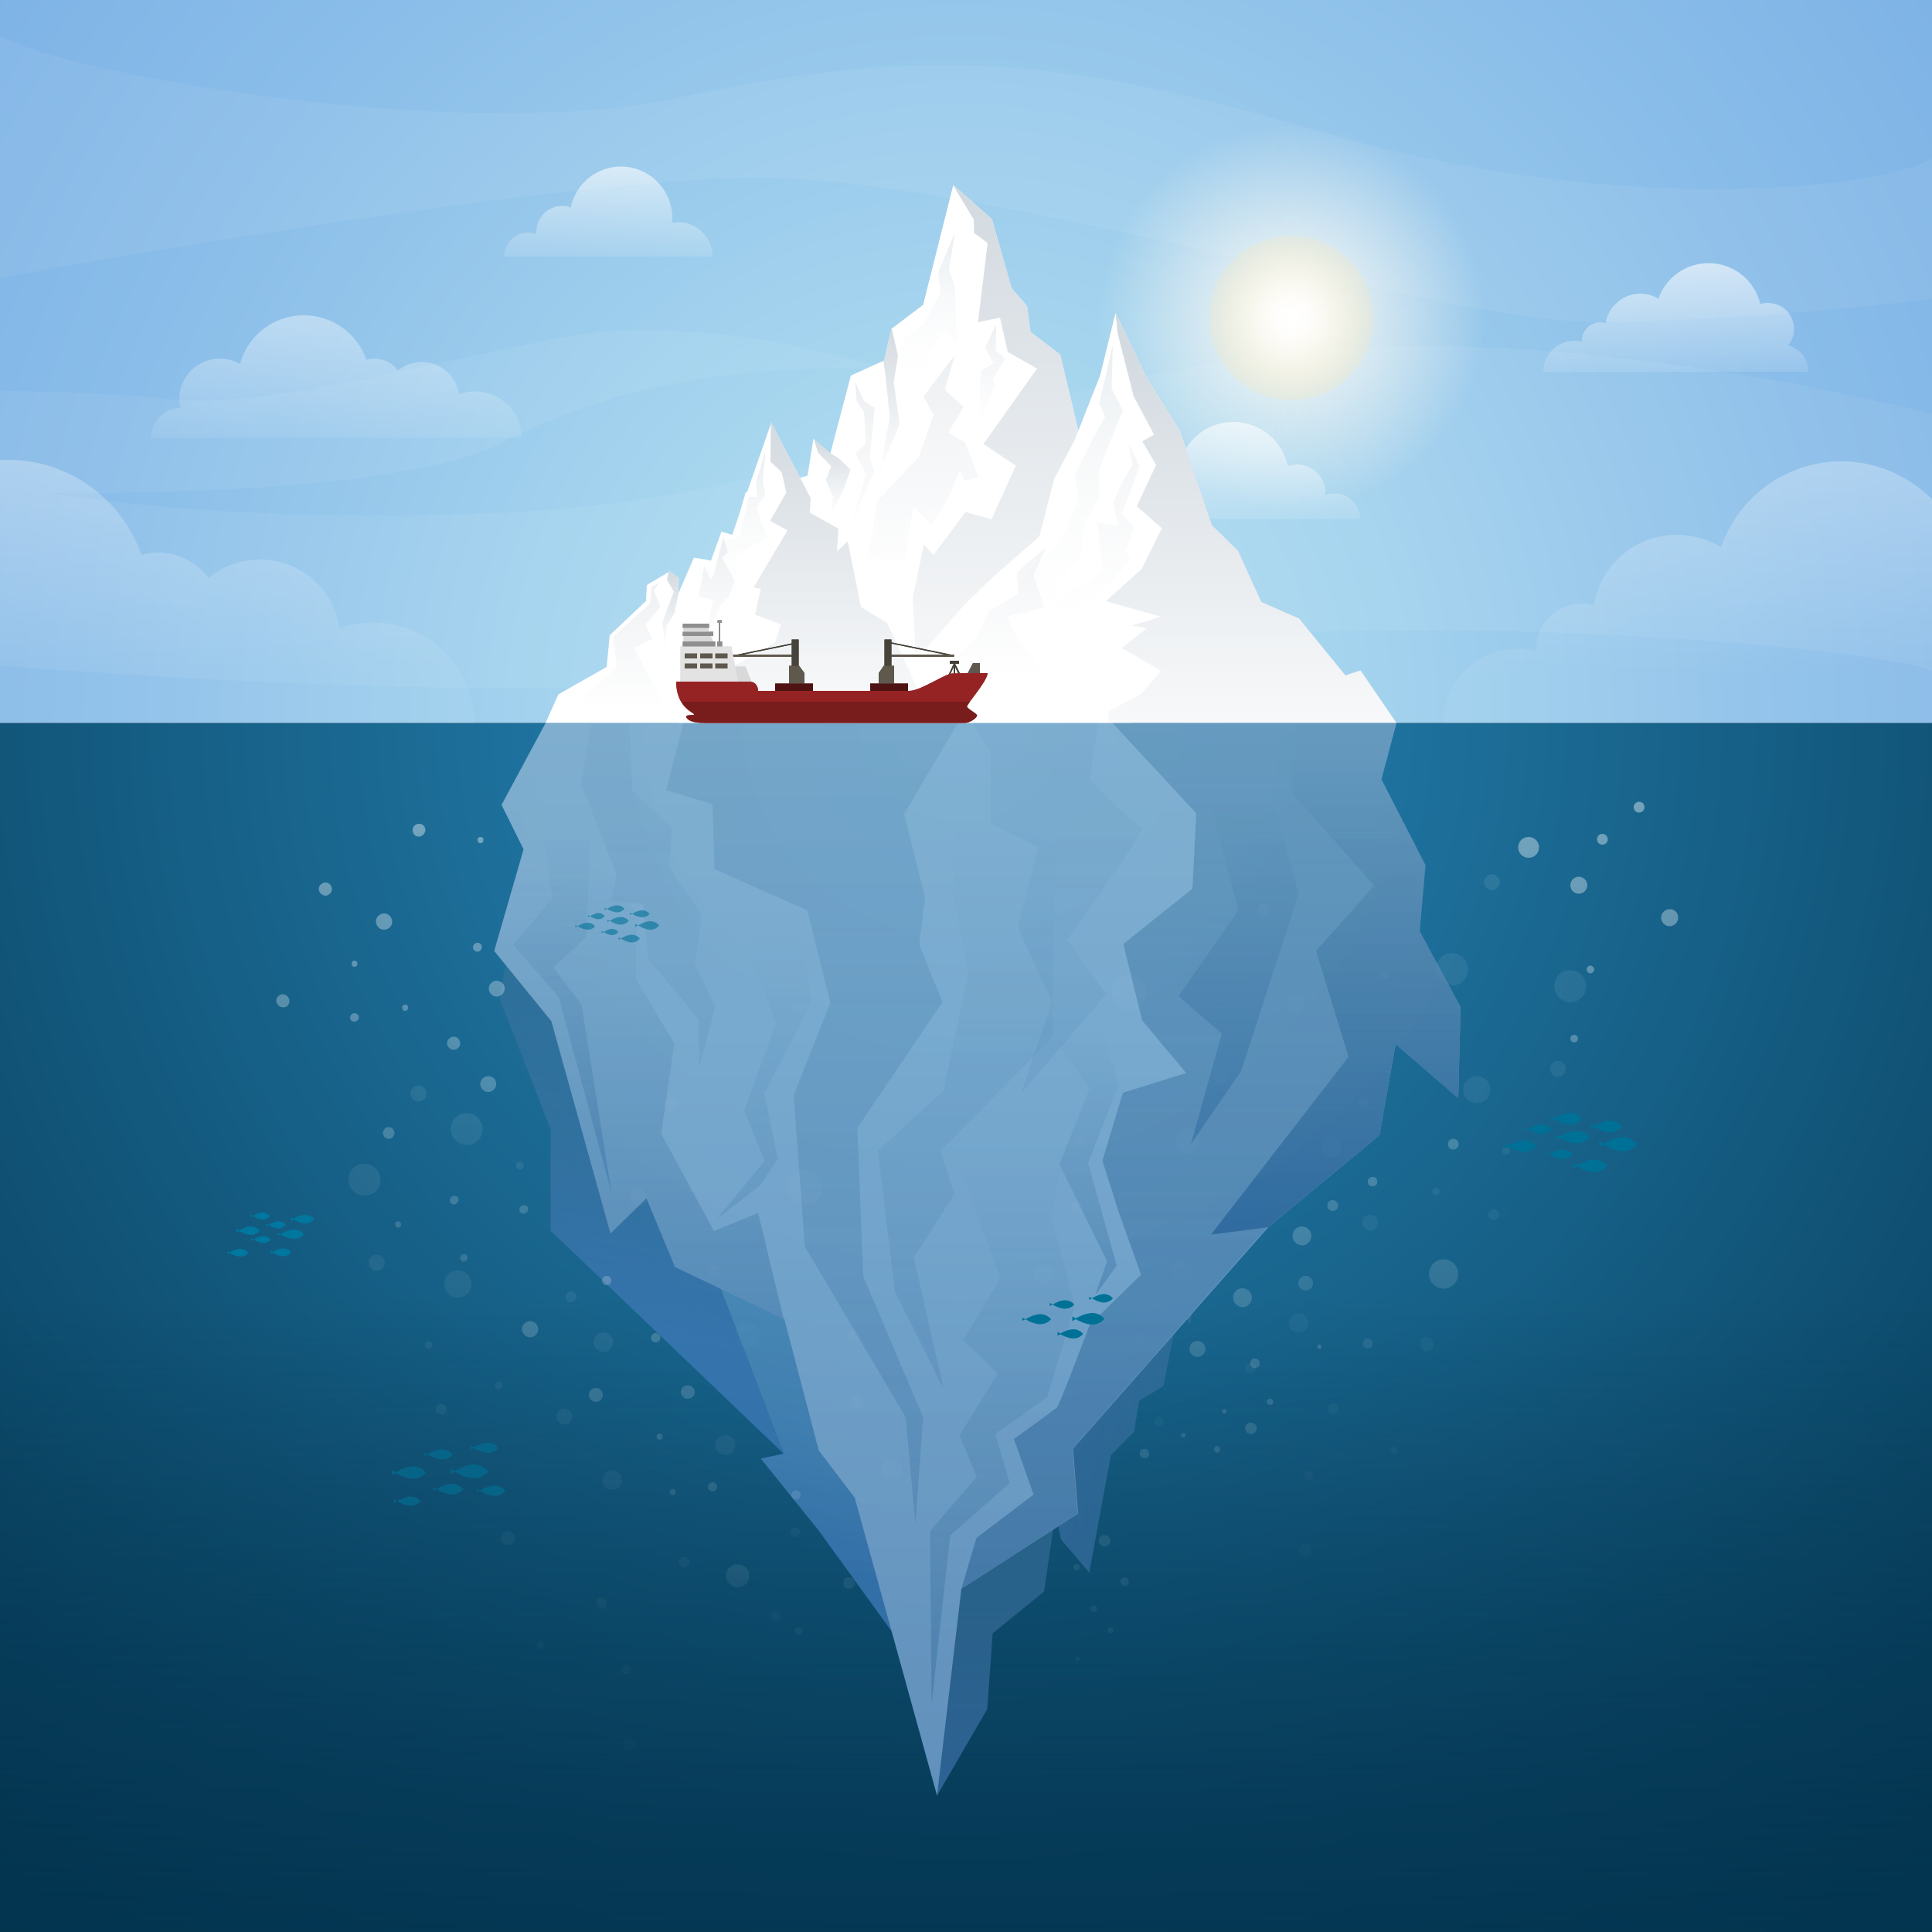 <?xml version="1.0" encoding="utf-8"?>
<!-- Generator: Adobe Illustrator 25.2.3, SVG Export Plug-In . SVG Version: 6.00 Build 0)  -->
<svg version="1.1" id="BACKGROUND" xmlns="http://www.w3.org/2000/svg" xmlns:xlink="http://www.w3.org/1999/xlink" x="0px" y="0px"
	 viewBox="0 0 500 500" style="enable-background:new 0 0 500 500;" xml:space="preserve" className="background">
<rect x="0" y="0" width="500" height="500" fill="#333333" stroke="none"/>
<style type="text/css">
	.st0{opacity:6.000000e-02;fill:url(#SVGID_1_);enable-background:new    ;}
	.st1{fill:url(#SVGID_2_);}
	.st2{fill:url(#SVGID_3_);}
	.st3{fill:url(#SVGID_4_);}
	.st4{opacity:6.000000e-02;fill:#FFFFFF;enable-background:new    ;}
	.st5{fill:url(#SVGID_5_);}
	.st6{fill:url(#SVGID_6_);}
	.st7{opacity:0.6;fill:url(#SVGID_7_);enable-background:new    ;}
	.st8{opacity:0.28;fill:url(#SVGID_8_);enable-background:new    ;}
	.st9{opacity:0.6;fill:url(#SVGID_9_);enable-background:new    ;}
	.st10{opacity:0.2;}
	.st11{opacity:0.4;fill:url(#SVGID_10_);enable-background:new    ;}
	.st12{opacity:0.4;fill:url(#SVGID_11_);enable-background:new    ;}
	.st13{fill:#FFFFFF;}
	.st14{fill:url(#SVGID_12_);}
	.st15{opacity:0.6;fill:url(#SVGID_13_);enable-background:new    ;}
	.st16{fill:url(#SVGID_14_);}
	.st17{fill:url(#SVGID_15_);}
	.st18{opacity:0.6;fill:url(#SVGID_16_);enable-background:new    ;}
	.st19{opacity:0.6;fill:url(#SVGID_17_);enable-background:new    ;}
	.st20{fill:url(#SVGID_18_);}
	.st21{fill:url(#SVGID_19_);}
	.st22{fill:url(#SVGID_20_);}
	.st23{opacity:0.4;fill:url(#SVGID_21_);enable-background:new    ;}
	.st24{opacity:0.4;fill:url(#SVGID_22_);enable-background:new    ;}
	.st25{opacity:0.28;fill:url(#SVGID_23_);enable-background:new    ;}
	.st26{opacity:0.28;fill:url(#SVGID_24_);enable-background:new    ;}
	.st27{opacity:0.4;fill:url(#SVGID_25_);enable-background:new    ;}
	.st28{opacity:0.4;fill:url(#SVGID_26_);enable-background:new    ;}
	.st29{opacity:0.4;fill:url(#SVGID_27_);enable-background:new    ;}
	.st30{opacity:0.8;}
	.st31{fill:url(#SVGID_28_);}
	.st32{fill:url(#SVGID_29_);}
	.st33{fill:url(#SVGID_30_);}
	.st34{fill:url(#SVGID_31_);}
	.st35{fill:url(#SVGID_32_);}
	.st36{opacity:0.6;fill:url(#SVGID_33_);enable-background:new    ;}
	.st37{opacity:0.28;fill:url(#SVGID_34_);enable-background:new    ;}
	.st38{fill:url(#SVGID_35_);}
	.st39{opacity:0.4;fill:url(#SVGID_36_);enable-background:new    ;}
	.st40{opacity:0.6;fill:url(#SVGID_37_);enable-background:new    ;}
	.st41{opacity:0.4;fill:url(#SVGID_38_);enable-background:new    ;}
	.st42{opacity:0.4;fill:url(#SVGID_39_);enable-background:new    ;}
	.st43{opacity:0.2;fill:url(#SVGID_40_);enable-background:new    ;}
	.st44{opacity:0.4;fill:url(#SVGID_41_);enable-background:new    ;}
	.st45{opacity:0.1;fill:url(#SVGID_42_);enable-background:new    ;}
	.st46{opacity:0.1;fill:url(#SVGID_43_);enable-background:new    ;}
	.st47{opacity:0.2;fill:url(#SVGID_44_);enable-background:new    ;}
	.st48{opacity:0.4;fill:url(#SVGID_45_);enable-background:new    ;}
	.st49{opacity:0.2;fill:url(#SVGID_46_);enable-background:new    ;}
	.st50{opacity:0.2;fill:url(#SVGID_47_);enable-background:new    ;}
	.st51{opacity:0.28;fill:url(#SVGID_48_);enable-background:new    ;}
	.st52{opacity:0.4;fill:url(#SVGID_49_);enable-background:new    ;}
	.st53{opacity:0.6;fill:url(#SVGID_50_);enable-background:new    ;}
	.st54{fill:#007196;}
	.st55{opacity:0.6;}
	.st56{fill:#00779E;}
	.st57{fill:#D9D9D9;}
	.st58{fill:#8F8F8F;}
	.st59{fill:#7D7D7D;}
	.st60{fill:#454038;}
	.st61{fill:#5E584D;}
	.st62{fill:#47433A;}
	.st63{fill:#4F1313;}
	.st64{fill:#E3E3E3;}
	.st65{fill:#962323;}
	.st66{opacity:0.4;fill:#4F1313;enable-background:new    ;}
</style>
<g>
	<g id="Ocean">
		
			<linearGradient id="SVGID_1_" gradientUnits="userSpaceOnUse" x1="-38.294" y1="219.739" x2="503.731" y2="104.528" gradientTransform="matrix(1 0 0 -1 0 502)">
			<stop  offset="3.060000e-02" style="stop-color:#03344F;stop-opacity:0"/>
			<stop  offset="0.199" style="stop-color:#FCFCFC;stop-opacity:0.4"/>
			<stop  offset="0.291" style="stop-color:#03344F;stop-opacity:0"/>
			<stop  offset="0.347" style="stop-color:#FCFCFC;stop-opacity:0.6"/>
			<stop  offset="0.449" style="stop-color:#03344F;stop-opacity:0"/>
			<stop  offset="0.505" style="stop-color:#FCFCFC;stop-opacity:0.4"/>
			<stop  offset="0.531" style="stop-color:#03344F;stop-opacity:0"/>
			<stop  offset="0.607" style="stop-color:#FCFCFC;stop-opacity:0.6"/>
			<stop  offset="0.658" style="stop-color:#03344F;stop-opacity:0"/>
			<stop  offset="0.709" style="stop-color:#FCFCFC;stop-opacity:0.6"/>
			<stop  offset="0.816" style="stop-color:#03344F;stop-opacity:0"/>
			<stop  offset="0.852" style="stop-color:#FCFCFC;stop-opacity:0.4"/>
			<stop  offset="1" style="stop-color:#03344F;stop-opacity:0"/>
		</linearGradient>
		<rect y="187.1" class="st0" width="500" height="312.9"/>
		
			<radialGradient id="SVGID_2_" cx="249" cy="316.459" r="411.427" gradientTransform="matrix(1 0 0 -1 0 502)" gradientUnits="userSpaceOnUse">
			<stop  offset="0" style="stop-color:#2784B5"/>
			<stop  offset="0.278" style="stop-color:#1E719D"/>
			<stop  offset="0.865" style="stop-color:#08405E"/>
			<stop  offset="1" style="stop-color:#03344F"/>
		</radialGradient>
		<rect y="187.1" class="st1" width="500" height="312.9"/>
		
			<linearGradient id="SVGID_3_" gradientUnits="userSpaceOnUse" x1="250" y1="-29.346" x2="250" y2="294.99" gradientTransform="matrix(1 0 0 -1 0 502)">
			<stop  offset="0" style="stop-color:#03344F"/>
			<stop  offset="0.602" style="stop-color:#03344F;stop-opacity:0"/>
		</linearGradient>
		<rect y="187.1" class="st2" width="500" height="312.9"/>
	</g>
	<g id="Sky">
		
			<radialGradient id="SVGID_4_" cx="248.43" cy="876.838" r="315.902" gradientTransform="matrix(1 0 0 1.053 0 -736.206)" gradientUnits="userSpaceOnUse">
			<stop  offset="0" style="stop-color:#BAE6F2"/>
			<stop  offset="0.15" style="stop-color:#AFDDF0"/>
			<stop  offset="0.705" style="stop-color:#8BBEE9"/>
			<stop  offset="1" style="stop-color:#7DB2E6"/>
		</radialGradient>
		<rect class="st3" width="500" height="187.1"/>
		<path class="st4" d="M412.8,83.3c40.5,0,87.2-6,87.2-6V41.1c-15.6,8.5-84.6,14.9-160-7.5s-110.8-19.4-165.9-8S16.6,19.2,0,9.2
			v62.7c0,0,138.3-25.4,195.5-25.9C252.7,45.5,372.3,83.3,412.8,83.3z M0,172.2c0,0,164.3,14.4,257.9-1.5s231.7-3,242.1,3v-66.5
			c0,0-102.2-27.4-181.8-13.9s-114.9,35.8-186.7,39.3c-71.8,3.5-118.5-5-118.5-5s90,1.4,117.4-13.2c45-24,100.2-18.5,100.2-18.5
			s-46.9-15.9-85.4-8.5s-76.9,18.5-101.4,15.9C20.4,101,0,101.2,0,101.2V172.2z"/>
	</g>
	<g id="Sun">
		
			<radialGradient id="SVGID_5_" cx="334.2" cy="419.69" r="50.14" gradientTransform="matrix(1 0 0 -1 0 502)" gradientUnits="userSpaceOnUse">
			<stop  offset="5.102040e-03" style="stop-color:#FFFFFF"/>
			<stop  offset="0.45" style="stop-color:#FFFCF6;stop-opacity:0.553"/>
			<stop  offset="1" style="stop-color:#FFFBF2;stop-opacity:0"/>
		</radialGradient>
		<circle class="st5" cx="334.2" cy="82.3" r="50.1"/>
		
			<radialGradient id="SVGID_6_" cx="334.2" cy="419.69" r="21.3" gradientTransform="matrix(1 0 0 -1 0 502)" gradientUnits="userSpaceOnUse">
			<stop  offset="5.102040e-03" style="stop-color:#FFFFFF"/>
			<stop  offset="0.208" style="stop-color:#FFFEFB;stop-opacity:0.836"/>
			<stop  offset="0.421" style="stop-color:#FFFAEE;stop-opacity:0.664"/>
			<stop  offset="0.639" style="stop-color:#FFF4D9;stop-opacity:0.487"/>
			<stop  offset="0.86" style="stop-color:#FFECBC;stop-opacity:0.309"/>
			<stop  offset="0.995" style="stop-color:#FFE6A6;stop-opacity:0.2"/>
		</radialGradient>
		<circle class="st6" cx="334.2" cy="82.3" r="21.3"/>
	</g>
	<g id="Cloud1">
		
			<linearGradient id="SVGID_7_" gradientUnits="userSpaceOnUse" x1="322.855" y1="367.67" x2="322.855" y2="392.84" gradientTransform="matrix(1 0 0 -1 0 502)">
			<stop  offset="5.102040e-03" style="stop-color:#FFFFFF;stop-opacity:0.2"/>
			<stop  offset="0.995" style="stop-color:#FFFFFF"/>
		</linearGradient>
		<path class="st7" d="M345.3,127.7c-0.8,0-1.6,0.2-2.3,0.4c0-0.2,0-0.4,0-0.6c0-4-3.3-7.3-7.3-7.3c-0.8,0-1.6,0.2-2.4,0.4
			c-1.4-6.5-7.1-11.4-14.1-11.4c-7.9,0-14.4,6.4-14.4,14.3c0,0.5,0,0.9,0.1,1.4c-0.6-0.1-1.1-0.2-1.7-0.2c-5.3,0-9.6,4.3-9.6,9.6
			H352C352,130.6,349,127.7,345.3,127.7z"/>
		
			<linearGradient id="SVGID_8_" gradientUnits="userSpaceOnUse" x1="61.355" y1="314.81" x2="61.355" y2="382.93" gradientTransform="matrix(1 0 0 -1 0 502)">
			<stop  offset="0.199" style="stop-color:#FFFFFF;stop-opacity:0.2"/>
			<stop  offset="0.995" style="stop-color:#FFFFFF"/>
		</linearGradient>
		<path class="st8" d="M0,187.2h122.7c0-14.4-11.7-26.1-26.1-26.1c-3.1,0-6,0.6-8.7,1.5c-1.5-10-10.1-17.8-20.6-17.8
			c-5,0-9.7,1.8-13.3,4.8c-3-4-7.8-6.6-13.2-6.6c-1.5,0-2.9,0.2-4.2,0.6c-5-14.3-18.6-24.6-34.6-24.6c-0.7,0-1.3,0-2,0.1
			C0,119.1,0,187.2,0,187.2z"/>
		
			<linearGradient id="SVGID_9_" gradientUnits="userSpaceOnUse" x1="-1215.194" y1="435.6" x2="-1215.194" y2="458.9" gradientTransform="matrix(-1 0 0 -1 -1057.699 502)">
			<stop  offset="5.102040e-03" style="stop-color:#FFFFFF;stop-opacity:0.2"/>
			<stop  offset="0.995" style="stop-color:#FFFFFF"/>
		</linearGradient>
		<path class="st9" d="M136.7,60.2c0.8,0,1.5,0.1,2.1,0.4c0-0.2,0-0.4,0-0.6c0-3.7,3-6.7,6.7-6.7c0.8,0,1.5,0.1,2.2,0.4
			c1.2-6,6.6-10.6,13-10.6c7.3,0,13.3,6,13.3,13.3c0,0.4,0,0.9-0.1,1.3c0.5-0.1,1.1-0.2,1.6-0.2c4.9,0,8.9,4,8.9,8.9h-53.9
			C130.5,63,133.3,60.2,136.7,60.2z"/>
	</g>
	<g id="Bubble2" class="st10">
		
			<linearGradient id="SVGID_10_" gradientUnits="userSpaceOnUse" x1="161.787" y1="48.9" x2="161.787" y2="221.018" gradientTransform="matrix(1 0 0 -1 0 502)">
			<stop  offset="5.102040e-03" style="stop-color:#FFFFFF;stop-opacity:0.2"/>
			<stop  offset="0.995" style="stop-color:#FFFFFF"/>
		</linearGradient>
		<path class="st11" d="M134.3,300.7c-0.5,0.1-0.8,0.7-0.7,1.2s0.7,0.8,1.2,0.7c0.5-0.1,0.8-0.7,0.7-1.2
			C135.3,300.9,134.8,300.6,134.3,300.7z M145.6,364.6c-1.1,0.3-1.8,1.4-1.5,2.5c0.3,1.1,1.4,1.8,2.5,1.5c1.1-0.3,1.8-1.4,1.5-2.5
			C147.8,365,146.7,364.3,145.6,364.6z M131,396.3c-1,0.2-1.5,1.2-1.3,2.2s1.2,1.5,2.2,1.3s1.5-1.2,1.3-2.2
			C133,396.6,132,396,131,396.3z M128.8,357.6c-0.5,0.1-0.8,0.7-0.7,1.2c0.1,0.5,0.7,0.8,1.2,0.7c0.5-0.1,0.8-0.7,0.7-1.2
			C129.8,357.8,129.3,357.5,128.8,357.6z M161.7,430.9c-0.6,0.2-1,0.8-0.9,1.5c0.2,0.6,0.8,1,1.4,0.9s1-0.8,0.9-1.5
			C163,431.1,162.4,430.7,161.7,430.9z M155.5,344.9c-1.3,0.4-2.1,1.7-1.8,3.1s1.7,2.1,3.1,1.8s2.1-1.7,1.8-3.1
			C158.2,345.3,156.9,344.5,155.5,344.9z M157.8,380.6c-1.3,0.4-2.1,1.7-1.8,3.1s1.7,2.1,3.1,1.8s2.1-1.7,1.8-3.1
			C160.5,381.1,159.1,380.3,157.8,380.6z M110.3,282.5c-0.3-1.1-1.4-1.8-2.5-1.5c-1.1,0.3-1.8,1.4-1.5,2.5c0.3,1.1,1.4,1.8,2.5,1.5
			C110,284.8,110.6,283.6,110.3,282.5z M97,324.8c-1.1,0.3-1.8,1.4-1.5,2.5c0.3,1.1,1.4,1.8,2.5,1.5c1.1-0.3,1.8-1.4,1.5-2.5
			C99.2,325.2,98.1,324.5,97,324.8z M98.3,304.3c-0.6-2.2-2.8-3.5-5.1-3c-2.2,0.6-3.5,2.8-2.9,5s2.8,3.5,5.1,3
			C97.6,308.8,98.9,306.5,98.3,304.3z M113.8,363.3c-0.7,0.2-1.2,0.9-1,1.7c0.2,0.7,0.9,1.2,1.7,1c0.7-0.2,1.2-0.9,1-1.7
			C115.2,363.5,114.5,363.1,113.8,363.3z M110.7,347.1c-0.5,0.1-0.8,0.7-0.7,1.2c0.1,0.5,0.7,0.8,1.2,0.7c0.5-0.1,0.8-0.7,0.7-1.2
			C111.7,347.3,111.2,347,110.7,347.1z M117.6,328.9c-1.9,0.5-3,2.4-2.5,4.3c0.5,1.9,2.4,3,4.3,2.5c1.9-0.5,3-2.4,2.5-4.3
			C121.4,329.5,119.5,328.4,117.6,328.9z M124.8,291.2c-0.6-2.2-2.8-3.5-5.1-3c-2.2,0.6-3.5,2.8-2.9,5s2.8,3.5,5.1,3
			C124,295.6,125.3,293.4,124.8,291.2z M147.4,334.3c-0.7,0.2-1.2,0.9-1,1.7c0.2,0.7,0.9,1.2,1.7,1c0.7-0.2,1.2-0.9,1-1.7
			S148.1,334.1,147.4,334.3z M200.7,417c-0.7,0-1.2,0.5-1.2,1.2s0.6,1.2,1.2,1.2s1.2-0.5,1.2-1.2S201.4,417,200.7,417z M196.6,345.5
			c0-1.8-1.4-3.2-3.2-3.2s-3.2,1.4-3.2,3.2s1.4,3.2,3.2,3.2S196.6,347.3,196.6,345.5z M205.8,395.4c-0.7,0-1.2,0.5-1.2,1.2
			c0,0.7,0.6,1.2,1.2,1.2s1.2-0.5,1.2-1.2C207.1,395.9,206.5,395.4,205.8,395.4z M187.7,371.4c-1.5,0-2.6,1.2-2.6,2.6
			s1.2,2.6,2.6,2.6c1.5,0,2.6-1.2,2.6-2.6S189.1,371.4,187.7,371.4z M222.8,345.7c0-1-0.8-1.7-1.7-1.7s-1.7,0.8-1.7,1.7
			s0.8,1.7,1.7,1.7C222,347.4,222.8,346.6,222.8,345.7z M155.3,413.5c-0.7,0.2-1.2,0.9-1,1.7c0.2,0.7,0.9,1.2,1.7,1
			c0.7-0.2,1.2-0.9,1-1.7S156.1,413.3,155.3,413.5z M221.8,361.1c-1,0-1.7,0.8-1.7,1.7s0.8,1.7,1.7,1.7s1.7-0.8,1.7-1.7
			C223.6,361.9,222.8,361.1,221.8,361.1z M230.7,377.6c-1.5,0-2.6,1.2-2.6,2.6s1.2,2.6,2.6,2.6c1.5,0,2.6-1.2,2.6-2.6
			C233.4,378.8,232.2,377.6,230.7,377.6z M176.7,403c-0.7,0.2-1.2,0.9-1,1.7c0.2,0.7,0.9,1.2,1.7,1c0.7-0.2,1.2-0.9,1-1.7
			C178.2,403.2,177.4,402.8,176.7,403z M139.6,424.7c-0.5,0.1-0.8,0.7-0.7,1.2s0.7,0.8,1.2,0.7c0.5-0.1,0.8-0.7,0.7-1.2
			C140.6,424.9,140.1,424.5,139.6,424.7z M165.3,307.8c-1.3,0-2.3,1-2.3,2.3s1,2.3,2.3,2.3c1.3,0,2.3-1,2.3-2.3
			S166.6,307.8,165.3,307.8z M184.8,327.5c-0.8,0-1.5,0.7-1.5,1.5s0.7,1.5,1.5,1.5c0.8,0,1.5-0.7,1.5-1.5S185.6,327.5,184.8,327.5z
			 M173.7,284.2c-1,0-1.7,0.8-1.7,1.7s0.8,1.7,1.7,1.7s1.7-0.8,1.7-1.7S174.6,284.2,173.7,284.2z M208.5,302.7c-2.5,0-4.5,2-4.5,4.5
			s2,4.5,4.5,4.5s4.5-2,4.5-4.5S211,302.7,208.5,302.7z M162.9,449.6c-1,0-1.7,0.8-1.7,1.7s0.8,1.7,1.7,1.7s1.7-0.8,1.7-1.7
			S163.9,449.6,162.9,449.6z"/>
	</g>
	<g id="Bubble1" class="st10">
		
			<linearGradient id="SVGID_11_" gradientUnits="userSpaceOnUse" x1="-1009.838" y1="99.13" x2="-1009.838" y2="275.748" gradientTransform="matrix(-1 0 0 -1 -670.905 502)">
			<stop  offset="5.102040e-03" style="stop-color:#FFFFFF;stop-opacity:0.2"/>
			<stop  offset="0.995" style="stop-color:#FFFFFF"/>
		</linearGradient>
		<path class="st12" d="M358.6,251.4c0.5,0.1,0.8,0.7,0.7,1.2c-0.1,0.5-0.7,0.8-1.2,0.7c-0.5-0.1-0.8-0.7-0.7-1.2
			C357.6,251.5,358.1,251.2,358.6,251.4z M355.1,314.4c1.1,0.3,1.8,1.4,1.5,2.5c-0.3,1.1-1.4,1.8-2.5,1.5s-1.8-1.4-1.5-2.5
			C352.9,314.7,354,314.1,355.1,314.4z M369.7,346.1c1,0.2,1.5,1.2,1.3,2.2s-1.2,1.5-2.2,1.3s-1.5-1.2-1.3-2.2
			C367.7,346.4,368.7,345.8,369.7,346.1z M371.9,307.4c0.5,0.1,0.8,0.7,0.7,1.2c-0.1,0.5-0.7,0.8-1.2,0.7c-0.5-0.1-0.8-0.7-0.7-1.2
			C370.9,307.5,371.4,307.2,371.9,307.4z M339,380.6c0.6,0.2,1,0.8,0.9,1.5s-0.8,1-1.5,0.9c-0.6-0.2-1-0.8-0.9-1.5
			C337.7,380.9,338.4,380.5,339,380.6z M345.2,294.6c1.3,0.4,2.1,1.7,1.8,3.1s-1.7,2.1-3.1,1.8s-2.1-1.7-1.8-3.1
			S343.9,294.3,345.2,294.6z M336.7,340c1.3,0.4,2.1,1.7,1.8,3.1s-1.7,2.1-3.1,1.8s-2.1-1.7-1.8-3.1
			C334,340.5,335.3,339.7,336.7,340z M384.1,227.8c0.3-1.1,1.4-1.8,2.5-1.5c1.1,0.3,1.8,1.4,1.5,2.5c-0.3,1.1-1.4,1.8-2.5,1.5
			C384.5,230,383.8,228.9,384.1,227.8z M403.7,274.6c1.1,0.3,1.8,1.4,1.5,2.5c-0.3,1.1-1.4,1.8-2.5,1.5c-1.1-0.3-1.8-1.4-1.5-2.5
			C401.5,275,402.6,274.3,403.7,274.6z M402.4,254.1c0.6-2.2,2.8-3.5,5-2.9s3.5,2.8,3,5.1c-0.6,2.2-2.8,3.5-5,3
			C403.1,258.5,401.8,256.3,402.4,254.1z M386.9,313c0.7,0.2,1.2,0.9,1,1.7c-0.2,0.7-0.9,1.2-1.7,1c-0.7-0.2-1.2-0.9-1-1.7
			S386.2,312.9,386.9,313z M390,296.9c0.5,0.1,0.8,0.7,0.7,1.2c-0.1,0.5-0.7,0.8-1.2,0.7s-0.8-0.7-0.7-1.2
			C389,297,389.5,296.7,390,296.9z M383.1,278.6c1.9,0.5,3,2.4,2.5,4.3s-2.4,3-4.3,2.5c-1.9-0.5-3-2.4-2.5-4.3
			C379.3,279.3,381.2,278.1,383.1,278.6z M371.8,249.7c0.6-2.2,2.8-3.5,5-2.9s3.5,2.8,3,5.1s-2.8,3.5-5,2.9
			C372.5,254.2,371.2,251.9,371.8,249.7z M353.3,284.1c0.7,0.2,1.2,0.9,1,1.7c-0.2,0.7-0.9,1.2-1.7,1c-0.7-0.2-1.2-0.9-1-1.7
			C351.8,284.3,352.6,283.9,353.3,284.1z M300,366.7c0.7,0,1.2,0.5,1.2,1.2c0,0.7-0.5,1.2-1.2,1.2s-1.2-0.5-1.2-1.2
			C298.8,367.3,299.3,366.7,300,366.7z M304.1,295.3c0-1.8,1.4-3.2,3.2-3.2s3.2,1.4,3.2,3.2s-1.4,3.2-3.2,3.2
			C305.6,298.5,304.1,297.1,304.1,295.3z M294.9,345.1c0.7,0,1.2,0.5,1.2,1.2s-0.5,1.2-1.2,1.2c-0.7,0-1.2-0.5-1.2-1.2
			S294.2,345.1,294.9,345.1z M305.8,326.3c1.5,0,2.6,1.2,2.6,2.6s-1.2,2.6-2.6,2.6s-2.6-1.2-2.6-2.6S304.4,326.3,305.8,326.3z
			 M278,295.5c0-1,0.8-1.7,1.7-1.7s1.7,0.8,1.7,1.7s-0.8,1.7-1.7,1.7S278,296.4,278,295.5z M345.4,363.2c0.7,0.2,1.2,0.9,1,1.7
			c-0.2,0.7-0.9,1.2-1.7,1c-0.7-0.2-1.2-0.9-1-1.7S344.6,363.1,345.4,363.2z M278.9,310.9c1,0,1.7,0.8,1.7,1.7s-0.8,1.7-1.7,1.7
			s-1.7-0.8-1.7-1.7C277.2,311.6,277.9,310.9,278.9,310.9z M270,327.4c1.5,0,2.6,1.2,2.6,2.6s-1.2,2.6-2.6,2.6s-2.6-1.2-2.6-2.6
			S268.5,327.4,270,327.4z M324,352.7c0.7,0.2,1.2,0.9,1,1.7c-0.2,0.7-0.9,1.2-1.7,1c-0.7-0.2-1.2-0.9-1-1.7
			C322.6,353,323.3,352.5,324,352.7z M361.1,374.5c0.5,0.1,0.8,0.7,0.7,1.2c-0.1,0.5-0.7,0.8-1.2,0.7s-0.8-0.7-0.7-1.2
			C360.1,374.6,360.6,374.3,361.1,374.5z M335.4,257.6c1.3,0,2.3,1,2.3,2.3s-1,2.3-2.3,2.3s-2.3-1-2.3-2.3S334.1,257.6,335.4,257.6z
			 M315.9,277.3c0.8,0,1.5,0.7,1.5,1.5s-0.7,1.5-1.5,1.5s-1.5-0.7-1.5-1.5S315.1,277.3,315.9,277.3z M327,233.9c1,0,1.7,0.8,1.7,1.7
			s-0.8,1.7-1.7,1.7s-1.7-0.8-1.7-1.7C325.3,234.7,326.1,233.9,327,233.9z M292.2,252.4c2.5,0,4.5,2,4.5,4.5c0,2.5-2,4.5-4.5,4.5
			s-4.5-2-4.5-4.5C287.7,254.5,289.7,252.4,292.2,252.4z M337.8,399.4c1,0,1.7,0.8,1.7,1.7s-0.8,1.7-1.7,1.7s-1.7-0.8-1.7-1.7
			C336.1,400.2,336.9,399.4,337.8,399.4z"/>
	</g>
	<g id="Tip">
		<g>
			<polygon class="st13" points="279.6,113.6 274.4,91.8 266.7,85.9 265.8,79.2 261.8,74.6 256.7,56.7 246.7,47.9 238.9,78.9 
				230.7,85.1 228.8,93.3 220.2,97.2 214.9,117.3 210.5,113.6 209,123.1 193,127.4 175.6,187.1 292.7,187.1 289.4,125.4 			"/>
			
				<linearGradient id="SVGID_12_" gradientUnits="userSpaceOnUse" x1="246.492" y1="312.603" x2="246.492" y2="451.753" gradientTransform="matrix(1 0 -5.360000e-02 -1 35.682 502)">
				<stop  offset="0" style="stop-color:#D3DAE0;stop-opacity:0.1"/>
				<stop  offset="1" style="stop-color:#D3DAE0"/>
			</linearGradient>
			<polygon class="st14" points="292.7,187.1 289.4,125.4 279.6,113.6 274.4,91.8 266.7,85.9 265.8,79.2 261.8,74.6 256.7,56.7 
				246.7,47.9 246.7,48 252,56.8 252.1,60.3 255.6,62.9 253.1,83.4 258.8,82.2 260.8,91.1 268.4,95.4 254.5,114.9 262.9,120.5 
				256.6,134.4 249.9,132.5 241.6,143.6 239.1,140.9 236.2,154.7 237.9,187.1 			"/>
			
				<linearGradient id="SVGID_13_" gradientUnits="userSpaceOnUse" x1="225.751" y1="398.887" x2="225.751" y2="440.897" gradientTransform="matrix(1 0 -5.360000e-02 -1 35.682 502)">
				<stop  offset="1.020000e-02" style="stop-color:#FFFFFF;stop-opacity:0"/>
				<stop  offset="1" style="stop-color:#DCE4E8"/>
			</linearGradient>
			<polygon class="st15" points="247.1,60.4 242.8,70.5 243.4,75.7 239,84 233.8,87.7 230.6,100.4 243.9,102.4 239.8,91.5 
				244.9,85.2 247.6,88.9 247.1,73.9 245.6,69.9 			"/>
			<g>
				<polygon class="st13" points="352.1,173.5 348.2,174.8 336.2,160.1 326.4,155.8 320.4,142.6 313.6,135.9 305.3,111.4 297,98.3 
					288.7,81 284.7,97.2 278.2,113.7 272.8,124 269,138.8 256.7,149.6 249.7,156.4 240.2,167.2 220.5,178.1 213.6,187.1 
					361.4,187.1 				"/>
				
					<linearGradient id="SVGID_14_" gradientUnits="userSpaceOnUse" x1="305.254" y1="306.255" x2="305.254" y2="412.355" gradientTransform="matrix(1 0 -5.360000e-02 -1 35.682 502)">
					<stop  offset="0" style="stop-color:#D3DAE0;stop-opacity:0.1"/>
					<stop  offset="1" style="stop-color:#D3DAE0"/>
				</linearGradient>
				<path class="st16" d="M286.9,184.1l-0.1,3h74.6l-9.2-13.6l-3.9,1.3l-12.1-14.7l-9.8-4.3l-5.9-13.2l-6.8-6.7l-8.4-24.5L297,98.3
					L288.7,81l0.5,5.1l4.2,16.5l5.3,9.9l-3.1,1.7l3.6,6.1l-5,10.7l6.5,5.7l-5.2,10.5l-9.3,8.4l14.2,4l-7.5,2.3c0,0,4.5,0.6,3.7,0.9
					c-0.7,0.4-6.3,4.9-6.3,4.9l10.2,5.9l-5,5.9L286.9,184.1z"/>
			</g>
			<polygon class="st13" points="141.2,187.1 144.5,179.7 157,172.6 157.8,164.4 167.2,155.5 167.4,151.4 173.3,147.9 175.7,149.6 
				175.5,153.7 179.6,144.3 184,145.1 186.7,137.6 189.5,138.4 199.6,109.4 209.8,128.9 209.6,132.7 217,136.8 216.6,142.7 
				219.4,140.1 222.8,157.1 229.6,161.2 238.3,180.2 247.9,187.1 			"/>
			
				<linearGradient id="SVGID_15_" gradientUnits="userSpaceOnUse" x1="193.609" y1="314.94" x2="193.609" y2="392.63" gradientTransform="matrix(1 0 -5.360000e-02 -1 35.682 502)">
				<stop  offset="0" style="stop-color:#D3DAE0;stop-opacity:0.1"/>
				<stop  offset="1" style="stop-color:#D3DAE0"/>
			</linearGradient>
			<polygon class="st17" points="247.9,187.1 238.3,180.2 229.6,161.2 222.8,157.1 219.4,140.1 216.6,142.7 217,136.8 209.6,132.7 
				209.8,128.9 199.6,109.4 199.5,109.8 199.4,119.5 202.3,122.2 203.5,127.5 199.3,134.8 203.8,137.3 195,152 196.9,152.4 
				195.4,159.1 202.1,161.6 200.6,166.3 190.6,172 180.4,175.9 184.3,180.8 179,184.7 176.9,187.1 			"/>
			
				<linearGradient id="SVGID_16_" gradientUnits="userSpaceOnUse" x1="270.355" y1="331.32" x2="270.355" y2="412.75" gradientTransform="matrix(1 0 0 -1 0 502)">
				<stop  offset="1.020000e-02" style="stop-color:#FFFFFF;stop-opacity:0"/>
				<stop  offset="1" style="stop-color:#DCE4E8"/>
			</linearGradient>
			<polygon class="st18" points="288,89.2 284.5,104.4 286,107.9 283.5,112.3 278.1,123 279.2,129.1 274.2,140.8 268.1,145.7 
				261.8,154.4 250.1,170.7 274.2,170.7 272.9,151.6 279.8,143.8 280.9,134.9 284.4,128.9 284.5,121.2 290.6,106.2 287.7,100.6 			
				"/>
			
				<linearGradient id="SVGID_17_" gradientUnits="userSpaceOnUse" x1="186.935" y1="342.78" x2="186.935" y2="385.35" gradientTransform="matrix(1 0 0 -1 0 502)">
				<stop  offset="1.020000e-02" style="stop-color:#FFFFFF;stop-opacity:0"/>
				<stop  offset="1" style="stop-color:#DCE4E8"/>
			</linearGradient>
			<polygon class="st19" points="198.1,116.7 195.6,124.9 196,128.6 193.8,128.5 191.4,138.9 187.6,139.9 185.1,146.1 181.4,147 
				175.2,159.2 189.7,159.2 190.7,149.9 190.3,143.9 198.6,139.1 195.7,131.5 198.1,127.8 197.4,124.7 			"/>
			
				<linearGradient id="SVGID_18_" gradientUnits="userSpaceOnUse" x1="173.52" y1="333.99" x2="173.52" y2="354.1" gradientTransform="matrix(1 0 0 -1 0 502)">
				<stop  offset="1.530000e-02" style="stop-color:#D3DAE0;stop-opacity:0"/>
				<stop  offset="1" style="stop-color:#D3DAE0"/>
			</linearGradient>
			<polygon class="st20" points="172.2,168 172.5,161.9 174.6,158.6 175.6,153.5 175.5,153.7 175.7,149.6 173.3,147.9 173,148.1 
				172.6,150.1 174.4,153.1 171.4,161.1 			"/>
			
				<linearGradient id="SVGID_19_" gradientUnits="userSpaceOnUse" x1="230.095" y1="378.97" x2="230.095" y2="416.95" gradientTransform="matrix(1 0 0 -1 0 502)">
				<stop  offset="1.530000e-02" style="stop-color:#D3DAE0;stop-opacity:0"/>
				<stop  offset="1" style="stop-color:#D3DAE0"/>
			</linearGradient>
			<polygon class="st21" points="232.8,109.7 231.3,99 232.4,92.1 230.8,85.1 230.7,85.1 228.8,93.3 228.6,93.4 229.1,96.6 
				230.3,108.2 227.4,123 			"/>
			
				<linearGradient id="SVGID_20_" gradientUnits="userSpaceOnUse" x1="215.34" y1="368.72" x2="215.34" y2="388.39" gradientTransform="matrix(1 0 0 -1 0 502)">
				<stop  offset="1.530000e-02" style="stop-color:#D3DAE0;stop-opacity:0"/>
				<stop  offset="1" style="stop-color:#D3DAE0"/>
			</linearGradient>
			<polygon class="st22" points="211.7,117.1 215.1,120.7 213.7,124.2 215.6,128.6 215,133.3 218.3,126.7 220.1,121.6 217.3,118.8 
				214.9,117.3 210.6,113.6 			"/>
			
				<linearGradient id="SVGID_21_" gradientUnits="userSpaceOnUse" x1="256.685" y1="392.81" x2="256.685" y2="418.04" gradientTransform="matrix(1 0 0 -1 0 502)">
				<stop  offset="1.530000e-02" style="stop-color:#D3DAE0;stop-opacity:0"/>
				<stop  offset="1" style="stop-color:#D3DAE0"/>
			</linearGradient>
			<path class="st23" d="M257.8,84l-0.1,6.7l2.4,2.1l-3.2,5.4l0.6,1.6l-4.2,9.5l0.6-13.4c0,0,3.5-2,3.2-2c-0.3,0-2.1-4.1-2.1-4.1
				L257.8,84z"/>
			
				<linearGradient id="SVGID_22_" gradientUnits="userSpaceOnUse" x1="182.4" y1="332.28" x2="182.4" y2="363.2" gradientTransform="matrix(1 0 0 -1 0 502)">
				<stop  offset="1.530000e-02" style="stop-color:#D3DAE0;stop-opacity:0"/>
				<stop  offset="1" style="stop-color:#D3DAE0"/>
			</linearGradient>
			<polygon class="st24" points="184.9,148.2 187.2,138.8 188.3,142.9 186.9,144.3 190.1,150.3 188.6,154.5 186.4,156.6 
				182.1,168.8 174.7,169.7 183.1,161.5 184.6,155.3 180.8,154.3 182.3,146.5 184,150.1 			"/>
			
				<linearGradient id="SVGID_23_" gradientUnits="userSpaceOnUse" x1="281.66" y1="342.97" x2="281.66" y2="387.01" gradientTransform="matrix(1 0 0 -1 0 502)">
				<stop  offset="1.530000e-02" style="stop-color:#D3DAE0;stop-opacity:0"/>
				<stop  offset="1" style="stop-color:#D3DAE0"/>
			</linearGradient>
			<polygon class="st25" points="292.2,115 294.9,120.7 290.3,133.1 293.5,136.3 291.3,142.7 292.6,145 282,156.6 268.5,159 
				285.5,147.7 284,135.3 289.3,136 288.1,129.9 290.9,124 293.1,120.2 			"/>
			
				<linearGradient id="SVGID_24_" gradientUnits="userSpaceOnUse" x1="256.825" y1="326.03" x2="256.825" y2="360.34" gradientTransform="matrix(1 0 0 -1 0 502)">
				<stop  offset="1.530000e-02" style="stop-color:#D3DAE0;stop-opacity:0"/>
				<stop  offset="1" style="stop-color:#D3DAE0"/>
			</linearGradient>
			<polygon class="st26" points="270.7,141.7 263.1,148.1 263.6,153.7 256,158.1 252.8,164.8 241.7,176 272,176 263.6,165.8 
				260.6,159.6 270.2,157.2 267.5,148.8 			"/>
			
				<linearGradient id="SVGID_25_" gradientUnits="userSpaceOnUse" x1="224.134" y1="365.34" x2="222.132" y2="402.653" gradientTransform="matrix(1 0 0 -1 0 502)">
				<stop  offset="0" style="stop-color:#D3DAE0;stop-opacity:0.1"/>
				<stop  offset="1" style="stop-color:#D3DAE0"/>
			</linearGradient>
			<polygon class="st27" points="221.3,98.8 221.7,103.8 223.6,106.6 224.1,114.9 221.3,117.3 224.1,122.7 220.2,136.2 226.2,122.1 
				225.1,118.2 226.4,105.6 223.6,103.8 			"/>
			
				<linearGradient id="SVGID_26_" gradientUnits="userSpaceOnUse" x1="239.621" y1="356.336" x2="236.815" y2="408.654" gradientTransform="matrix(1 0 0 -1 0 502)">
				<stop  offset="0" style="stop-color:#D3DAE0;stop-opacity:0.1"/>
				<stop  offset="1" style="stop-color:#D3DAE0"/>
			</linearGradient>
			<polygon class="st28" points="247.1,91.9 239,102.6 241.6,107.4 237.8,118.2 227.1,129.6 224.7,144.3 234,145.1 236.4,131.1 
				241.1,135.8 245.4,129 248.3,121.8 249.7,124.4 253.2,123.4 249.7,114.5 245.4,111.9 249.4,105.3 244.5,100.9 			"/>
		</g>
		
			<linearGradient id="SVGID_27_" gradientUnits="userSpaceOnUse" x1="159.7" y1="318.1" x2="159.7" y2="351.35" gradientTransform="matrix(1 0 0 -1 0 502)">
			<stop  offset="1.530000e-02" style="stop-color:#D3DAE0;stop-opacity:0"/>
			<stop  offset="1" style="stop-color:#D3DAE0"/>
		</linearGradient>
		<polygon class="st29" points="168.6,152 168.2,156.2 158.7,164.7 159.6,172.7 147,183.9 172.4,183.3 164.1,167.7 168.8,165.3 
			167.1,161.6 170.9,157.1 169.2,152.7 170.8,150.6 		"/>
	</g>
	<g id="Underwater" class="st30">
		
			<linearGradient id="SVGID_28_" gradientUnits="userSpaceOnUse" x1="248.57" y1="163.24" x2="333.37" y2="163.24" gradientTransform="matrix(1 0 0 -1 0 502)">
			<stop  offset="5.102040e-03" style="stop-color:#366CA3"/>
			<stop  offset="1" style="stop-color:#3F749E;stop-opacity:0.6"/>
		</linearGradient>
		<polygon class="st31" points="258,342.6 261.8,364 267.4,369.8 268.1,376.3 270.9,380.9 274.6,398.4 281.9,407 287.5,376.6 
			293.5,370.5 294.8,362.5 301.1,358.7 305,339 308.1,342.6 309.2,333.3 325.5,317.5 333.4,270.5 248.6,270.5 251,331 		"/>
		
			<linearGradient id="SVGID_29_" gradientUnits="userSpaceOnUse" x1="161.306" y1="157.965" x2="176.218" y2="241.468" gradientTransform="matrix(1 0 0 -1 0 502)">
			<stop  offset="1.020000e-02" style="stop-color:#3C78B5"/>
			<stop  offset="0.561" style="stop-color:#3E75A5;stop-opacity:0.778"/>
			<stop  offset="1" style="stop-color:#3F749E;stop-opacity:0.6"/>
		</linearGradient>
		<polygon class="st32" points="134.3,230.7 129.3,258.5 142.5,292.2 142.5,318.5 202.8,376.2 181.2,319.5 184.4,288.5 		"/>
		
			<linearGradient id="SVGID_30_" gradientUnits="userSpaceOnUse" x1="205.767" y1="97.115" x2="216.897" y2="159.44" gradientTransform="matrix(1 0 0 -1 0 502)">
			<stop  offset="1.020000e-02" style="stop-color:#3C78B5"/>
			<stop  offset="0.547" style="stop-color:#4A87BB"/>
			<stop  offset="1" style="stop-color:#518EBD"/>
		</linearGradient>
		<polygon class="st33" points="181.2,319.5 202.8,376.2 196.9,377.5 211.8,396 235.4,428.6 241.7,426.8 248.1,355.6 		"/>
		
			<linearGradient id="SVGID_31_" gradientUnits="userSpaceOnUse" x1="257.265" y1="37.26" x2="257.265" y2="111.94" gradientTransform="matrix(1 0 0 -1 0 502)">
			<stop  offset="5.102040e-03" style="stop-color:#366CA3"/>
			<stop  offset="1" style="stop-color:#3F749E;stop-opacity:0.6"/>
		</linearGradient>
		<polygon class="st34" points="273.4,390.1 270.2,411.9 256.9,422.7 255.5,442.3 242.5,464.7 241.1,412.9 		"/>
		
			<linearGradient id="SVGID_32_" gradientUnits="userSpaceOnUse" x1="252.93" y1="37.26" x2="252.93" y2="314.94" gradientTransform="matrix(1 0 0 -1 0 502)">
			<stop  offset="5.102040e-03" style="stop-color:#77A5D4"/>
			<stop  offset="0.995" style="stop-color:#97BDDB"/>
		</linearGradient>
		<polygon class="st35" points="367.4,241 368.9,223.9 357.5,201.7 361.4,187.1 141.2,187.1 129.8,208.3 135.5,219.8 127.9,246.1 
			142.7,264.3 158,319.2 167.3,310.1 174.7,327.9 203,341.4 211.9,375.4 221.2,387.6 242.5,464.7 248.8,411.2 279,391.7 
			277.7,374.9 328.2,317.6 357,293.8 361.2,270.2 377.4,284.2 378,260.7 		"/>
		
			<linearGradient id="SVGID_33_" gradientUnits="userSpaceOnUse" x1="313.415" y1="90.79" x2="313.415" y2="314.93" gradientTransform="matrix(1 0 0 -1 0 502)">
			<stop  offset="5.102040e-03" style="stop-color:#366CA3"/>
			<stop  offset="1" style="stop-color:#3F749E;stop-opacity:0.6"/>
		</linearGradient>
		<path class="st36" d="M357,293.8l4.2-23.6l16.2,14.1l0.6-23.5L367.4,241l1.6-17.1l-11.5-22.2l3.9-14.6h-72.7c-0.5,0.1-0.8,0-0.8,0
			l21.7,23.4l-1,19.5l-17.9,14.3l4.9,19.8l11.4,13.6l-16.4,5.1l-5.3,17.6l4.1,12.9l5.9,16.6L282,342.9c0,0-7.8,20.8-8.5,21.4
			s-11.1,8.1-11.1,8.1l5.1,14.4L252.7,398l-3.9,13.2l30.1-19.5l-1.3-16.8l50.5-57.4L357,293.8z"/>
		
			<linearGradient id="SVGID_34_" gradientUnits="userSpaceOnUse" x1="210.125" y1="107.62" x2="210.125" y2="314.94" gradientTransform="matrix(1 0 0 -1 0 502)">
			<stop  offset="5.102040e-03" style="stop-color:#366CA3"/>
			<stop  offset="1" style="stop-color:#3F749E;stop-opacity:0.6"/>
		</linearGradient>
		<polyline class="st37" points="247.9,187.1 234,210.7 239.4,232.3 237.9,244.5 243.9,259.3 221.9,291.9 223.4,330.3 238.9,366.8 
			236.9,394.4 234.4,366.8 208.3,322.6 205.4,283.5 214.9,259.5 208.9,235.6 184.9,224.9 184.4,208.1 172.4,204.5 176.9,187.1 		"/>
		
			<linearGradient id="SVGID_35_" gradientUnits="userSpaceOnUse" x1="345.7" y1="182.47" x2="345.7" y2="314.94" gradientTransform="matrix(1 0 0 -1 0 502)">
			<stop  offset="5.102040e-03" style="stop-color:#366CA3"/>
			<stop  offset="0.28" style="stop-color:#3A70A1;stop-opacity:0.706"/>
			<stop  offset="0.938" style="stop-color:#3F749E;stop-opacity:0"/>
		</linearGradient>
		<polygon class="st38" points="377.4,284.2 378,260.7 367.4,241 368.9,223.9 357.5,201.7 361.4,187.1 333.4,187.1 334.6,205.4 
			355.6,229.2 340.6,246.1 349,273.5 313.4,319.5 328.2,317.6 357,293.8 361.2,270.2 		"/>
		
			<linearGradient id="SVGID_36_" gradientUnits="userSpaceOnUse" x1="165.31" y1="160.68" x2="165.31" y2="285.21" gradientTransform="matrix(1 0 0 -1 0 502)">
			<stop  offset="5.102040e-03" style="stop-color:#366CA3"/>
			<stop  offset="0.28" style="stop-color:#3A70A1;stop-opacity:0.706"/>
			<stop  offset="0.938" style="stop-color:#3F749E;stop-opacity:0"/>
		</linearGradient>
		<polygon class="st39" points="196.2,313.9 184.8,318.6 171.1,293.4 174.5,270.1 164.6,253.4 164.8,235.9 160.2,231.8 150.6,216.8 
			135.3,220.5 127.9,246.1 142.7,264.3 158,319.2 167.3,310.1 174.7,327.9 202.8,341.3 		"/>
		
			<linearGradient id="SVGID_37_" gradientUnits="userSpaceOnUse" x1="308.245" y1="193.119" x2="308.245" y2="288.286" gradientTransform="matrix(1.012 -1.190000e-02 -1.190000e-02 -0.988 11.544 490.456)">
			<stop  offset="5.102040e-03" style="stop-color:#366CA3"/>
			<stop  offset="0.28" style="stop-color:#3A70A1;stop-opacity:0.706"/>
			<stop  offset="0.938" style="stop-color:#3F749E;stop-opacity:0"/>
		</linearGradient>
		<polygon class="st40" points="328.7,204.5 336.1,231.3 321.2,277.2 308.2,296.1 316.2,267.5 305,257.8 320.5,235.6 311.7,202 		
			"/>
		
			<linearGradient id="SVGID_38_" gradientUnits="userSpaceOnUse" x1="259.45" y1="61.01" x2="259.45" y2="213.16" gradientTransform="matrix(1 0 0 -1 0 502)">
			<stop  offset="5.102040e-03" style="stop-color:#366CA3"/>
			<stop  offset="0.28" style="stop-color:#3A70A1;stop-opacity:0.706"/>
			<stop  offset="0.938" style="stop-color:#3F749E;stop-opacity:0"/>
		</linearGradient>
		<polygon class="st41" points="241.1,441 245.9,397.4 261.3,383.8 257.6,371.1 271,361.6 278.2,337.8 272,314.7 276.8,292.1 
			243.5,288.8 258.9,330.8 249.3,346.8 258.2,355.5 248.3,371.5 252.8,382.2 240.7,396.2 		"/>
		
			<linearGradient id="SVGID_39_" gradientUnits="userSpaceOnUse" x1="278.775" y1="166.72" x2="278.775" y2="239.83" gradientTransform="matrix(1 0 0 -1 0 502)">
			<stop  offset="5.102040e-03" style="stop-color:#366CA3"/>
			<stop  offset="0.28" style="stop-color:#3A70A1;stop-opacity:0.706"/>
			<stop  offset="0.938" style="stop-color:#3F749E;stop-opacity:0"/>
		</linearGradient>
		<polygon class="st42" points="283.4,335.3 289,327.5 281.6,301 289.5,280.8 285.2,266.2 268.1,262.2 282,281.6 274.2,301.3 
			286.5,326.4 		"/>
		
			<linearGradient id="SVGID_40_" gradientUnits="userSpaceOnUse" x1="250.52" y1="142.58" x2="250.52" y2="297.72" gradientTransform="matrix(1 0 0 -1 0 502)">
			<stop  offset="5.102040e-03" style="stop-color:#366CA3"/>
			<stop  offset="0.28" style="stop-color:#3A70A1;stop-opacity:0.706"/>
			<stop  offset="0.938" style="stop-color:#3F749E;stop-opacity:0"/>
		</linearGradient>
		<path class="st43" d="M244.2,359.4l-12.6-25.2l-4.4-36.4l17-15.5l6.5-31l-4.1-19.9l1.2-27.1c0,0,27.1,16,25.9,15.5
			c-1.2-0.5-1.2,48.5-1.2,48.5l-29.1,29.6l3.6,11.1l-10.5,16.5L244.2,359.4z"/>
		
			<linearGradient id="SVGID_41_" gradientUnits="userSpaceOnUse" x1="145.545" y1="193.15" x2="145.545" y2="295.33" gradientTransform="matrix(1 0 0 -1 0 502)">
			<stop  offset="5.102040e-03" style="stop-color:#366CA3"/>
			<stop  offset="0.28" style="stop-color:#3A70A1;stop-opacity:0.706"/>
			<stop  offset="0.938" style="stop-color:#3F749E;stop-opacity:0"/>
		</linearGradient>
		<polygon class="st44" points="132.8,244.5 144.6,258 158.3,308.9 150.5,260 143.2,250.4 151.7,242.5 153.3,206.7 140.4,213.4 
			142.9,232.6 		"/>
		
			<linearGradient id="SVGID_42_" gradientUnits="userSpaceOnUse" x1="273.557" y1="218.96" x2="273.557" y2="314.95" gradientTransform="matrix(1 0 0 -1 0 502)">
			<stop  offset="5.102040e-03" style="stop-color:#366CA3"/>
			<stop  offset="1" style="stop-color:#3F749E;stop-opacity:0.6"/>
		</linearGradient>
		<path class="st45" d="M256.4,194.7v18.6l12.3,5.8l-5.3,20.8l8.8,19.3l-7.9,23.7l22-25.5l-10.1-14.2c0,0,21.1-29.2,19.4-29.2
			c-1.8,0-13.6-12.4-13.6-12.4l2.2-14.6h-32.6L256.4,194.7z"/>
		
			<linearGradient id="SVGID_43_" gradientUnits="userSpaceOnUse" x1="126.301" y1="226.259" x2="126.301" y2="314.81" gradientTransform="matrix(1 0 -0.141 -1 79.486 502)">
			<stop  offset="5.102040e-03" style="stop-color:#366CA3"/>
			<stop  offset="1" style="stop-color:#3F749E;stop-opacity:0.6"/>
		</linearGradient>
		<path class="st46" d="M166.4,233.9l1.4,14.3l13,15.6c0,0,0.1,11.4,0.2,11.9s4.1-15.2,4.1-15.2l-5.3-11.1l1.9-12.4l-8.5-12.4
			l0.7-10.4l-10.2-9.5l-0.7-17.5l-10,0.1l-2.6,15.6l9.2,23.5l-1.5,6.8L166.4,233.9z"/>
		
			<linearGradient id="SVGID_44_" gradientUnits="userSpaceOnUse" x1="197.845" y1="186.57" x2="197.845" y2="264.84" gradientTransform="matrix(1 0 0 -1 0 502)">
			<stop  offset="5.102040e-03" style="stop-color:#366CA3"/>
			<stop  offset="0.28" style="stop-color:#3A70A1;stop-opacity:0.706"/>
			<stop  offset="0.938" style="stop-color:#3F749E;stop-opacity:0"/>
		</linearGradient>
		<polygon class="st47" points="210.1,259.4 206.4,239.3 200.9,237.2 192.8,245 200.9,264.7 192.6,287.5 197.9,300.4 185.6,315.4 
			196.5,307 201.3,300 197.8,282.9 		"/>
	</g>
	<g id="Bubble1_1_">
		
			<linearGradient id="SVGID_45_" gradientUnits="userSpaceOnUse" x1="252.933" y1="153.04" x2="252.933" y2="294.57" gradientTransform="matrix(1 0 0 -1 0 502)">
			<stop  offset="5.102040e-03" style="stop-color:#FFFFFF;stop-opacity:0.2"/>
			<stop  offset="0.995" style="stop-color:#FFFFFF"/>
		</linearGradient>
		<path class="st48" d="M124.3,216.6c-0.4,0-0.8,0.4-0.7,0.9s0.4,0.8,0.8,0.7c0.4,0,0.8-0.4,0.7-0.9
			C125.2,216.9,124.8,216.6,124.3,216.6z M117.3,268.3c-0.9,0.1-1.7,0.9-1.6,1.8c0.1,0.9,0.9,1.6,1.8,1.6c0.9-0.1,1.7-0.9,1.6-1.8
			C119,268.9,118.2,268.2,117.3,268.3z M100.5,291.7c-0.8,0-1.4,0.8-1.4,1.6c0.1,0.8,0.8,1.5,1.6,1.4c0.8,0,1.4-0.8,1.4-1.6
			C102,292.3,101.3,291.6,100.5,291.7z M104.8,260c-0.4,0-0.8,0.4-0.7,0.9s0.4,0.8,0.8,0.7c0.4,0,0.8-0.4,0.7-0.9
			C105.6,260.3,105.2,259.9,104.8,260z M120,324.6c-0.5,0-0.9,0.5-0.9,1c0,0.5,0.5,1,1,0.9s0.9-0.5,0.9-1
			C121,324.9,120.5,324.5,120,324.6z M128.4,253.8c-1.1,0.1-2,1.1-1.9,2.2c0.1,1.1,1.1,2,2.2,1.9c1.1-0.1,2-1.1,1.9-2.2
			C130.6,254.6,129.6,253.8,128.4,253.8z M126.2,278.5c-1.1,0.1-2,1.1-1.9,2.2c0.1,1.1,1.1,2,2.2,1.9c1.1-0.1,2-1.1,1.9-2.2
			C128.4,279.3,127.4,278.4,126.2,278.5z M74.9,258.9c-0.1-0.9-0.9-1.6-1.8-1.6c-0.9,0.1-1.7,0.9-1.6,1.8c0.1,0.9,0.9,1.6,1.8,1.6
			C74.3,260.7,75,259.9,74.9,258.9z M84.1,228.4c-0.9,0.1-1.7,0.9-1.6,1.8c0.1,0.9,0.9,1.6,1.8,1.6c0.9-0.1,1.7-0.9,1.6-1.8
			C85.8,229,85,228.3,84.1,228.4z M91.7,262.2c-0.6,0-1.1,0.6-1.1,1.2c0,0.6,0.6,1.1,1.2,1s1.1-0.6,1.1-1.2
			C92.8,262.6,92.3,262.2,91.7,262.2z M91.7,248.6c-0.4,0-0.8,0.4-0.7,0.9s0.4,0.8,0.8,0.7c0.4,0,0.8-0.4,0.7-0.9
			C92.5,248.9,92.2,248.6,91.7,248.6z M99.3,236.4c-1.2,0.1-2.1,1.1-2,2.2c0.1,1.2,1.1,2.1,2.2,2c1.2-0.1,2.1-1.1,2-2.2
			C101.4,237.2,100.4,236.3,99.3,236.4z M110.1,214.7c-0.1-0.9-0.8-1.6-1.8-1.5c-0.9,0.1-1.6,0.8-1.5,1.8s0.8,1.6,1.8,1.5
			C109.4,216.4,110.1,215.6,110.1,214.7z M123.5,244c-0.6,0-1.1,0.6-1.1,1.2c0,0.6,0.6,1.1,1.2,1.1s1.1-0.6,1.1-1.2
			C124.7,244.4,124.1,243.9,123.5,244z M407.4,267.8c-0.6,0-1,0.5-1,1s0.5,1,1,1s1-0.5,1-1C408.4,268.2,407.9,267.8,407.4,267.8z
			 M398.3,219.3c0-1.5-1.2-2.7-2.7-2.7s-2.7,1.2-2.7,2.7s1.2,2.7,2.7,2.7C397.1,222,398.3,220.8,398.3,219.3z M411.6,249.9
			c-0.6,0-1,0.5-1,1s0.5,1,1,1s1-0.5,1-1C412.6,250.4,412.1,249.9,411.6,249.9z M408.6,226.9c-1.2,0-2.2,1-2.2,2.2s1,2.2,2.2,2.2
			s2.2-1,2.2-2.2C410.8,227.9,409.8,226.9,408.6,226.9z M425.6,208.9c0-0.8-0.6-1.4-1.4-1.4c-0.8,0-1.4,0.6-1.4,1.4s0.6,1.4,1.4,1.4
			C424.9,210.3,425.6,209.7,425.6,208.9z M117.5,309.5c-0.6,0-1.1,0.6-1.1,1.2c0,0.6,0.6,1.1,1.2,1s1.1-0.6,1.1-1.2
			C118.7,309.9,118.2,309.4,117.5,309.5z M414.7,215.8c-0.8,0-1.4,0.6-1.4,1.4c0,0.8,0.6,1.4,1.4,1.4c0.8,0,1.4-0.6,1.4-1.4
			C416.1,216.5,415.5,215.8,414.7,215.8z M432.1,235.3c-1.2,0-2.2,1-2.2,2.2s1,2.2,2.2,2.2s2.2-1,2.2-2.2
			C434.3,236.2,433.4,235.3,432.1,235.3z M135.5,311.9c-0.6,0-1.1,0.6-1.1,1.2s0.6,1.1,1.2,1s1.1-0.6,1.1-1.2
			C136.7,312.3,136.2,311.9,135.5,311.9z M103,316.1c-0.4,0-0.8,0.4-0.7,0.9s0.4,0.8,0.8,0.7c0.4,0,0.8-0.4,0.7-0.9
			S103.4,316,103,316.1z M337.9,330.2c-1.1,0-1.9,0.9-1.9,1.9c0,1.1,0.9,1.9,1.9,1.9c1.1,0,1.9-0.9,1.9-1.9
			C339.8,331,339,330.2,337.9,330.2z M354,346.4c-0.7,0-1.3,0.6-1.3,1.3s0.6,1.3,1.3,1.3c0.7,0,1.3-0.6,1.3-1.3
			S354.7,346.4,354,346.4z M344.9,310.6c-0.8,0-1.4,0.6-1.4,1.4c0,0.8,0.6,1.4,1.4,1.4c0.8,0,1.4-0.6,1.4-1.4
			C346.3,311.3,345.7,310.6,344.9,310.6z M373.6,325.9c-2.1,0-3.8,1.7-3.8,3.8s1.7,3.8,3.8,3.8s3.8-1.7,3.8-3.8
			S375.7,325.9,373.6,325.9z M376.1,294.7c-0.8,0-1.4,0.6-1.4,1.4c0,0.8,0.6,1.4,1.4,1.4c0.8,0,1.4-0.6,1.4-1.4
			S376.9,294.7,376.1,294.7z"/>
		
			<linearGradient id="SVGID_46_" gradientUnits="userSpaceOnUse" x1="-796.052" y1="78.73" x2="-796.052" y2="171.72" gradientTransform="matrix(-1 0 0 -1 -617.887 502)">
			<stop  offset="5.102040e-03" style="stop-color:#FFFFFF;stop-opacity:0.2"/>
			<stop  offset="0.995" style="stop-color:#FFFFFF"/>
		</linearGradient>
		<path class="st49" d="M174.1,385.3c0.4,0,0.8,0.4,0.8,0.8s-0.4,0.8-0.8,0.8c-0.4,0-0.8-0.4-0.8-0.8
			C173.3,385.7,173.7,385.3,174.1,385.3z M135.1,344c0-1.2,1-2.1,2.1-2.1s2.1,1,2.1,2.1s-1,2.1-2.1,2.1S135.1,345.2,135.1,344z
			 M170.7,371c0.4,0,0.8,0.4,0.8,0.8s-0.4,0.8-0.8,0.8c-0.4,0-0.8-0.4-0.8-0.8C169.9,371.3,170.3,371,170.7,371z M178,358.5
			c1,0,1.8,0.8,1.8,1.8S179,362,178,362s-1.8-0.8-1.8-1.8C176.2,359.2,177,358.5,178,358.5z M155.8,331.4c0-0.6,0.5-1.2,1.2-1.2
			s1.2,0.5,1.2,1.2s-0.5,1.2-1.2,1.2C156.3,332.6,155.8,332.1,155.8,331.4z M169.7,345c0.6,0,1.2,0.5,1.2,1.2s-0.5,1.2-1.2,1.2
			s-1.2-0.5-1.2-1.2S169.1,345,169.7,345z M154.2,359.2c1,0,1.8,0.8,1.8,1.8s-0.8,1.8-1.8,1.8s-1.8-0.8-1.8-1.8
			S153.2,359.2,154.2,359.2z M219.7,408.2c0.9,0,1.5,0.7,1.5,1.5s-0.7,1.5-1.5,1.5c-0.9,0-1.5-0.7-1.5-1.5S218.8,408.2,219.7,408.2z
			 M206.7,421.2c0.6,0,1,0.5,1,1s-0.4,1-1,1s-1-0.5-1-1C205.7,421.7,206.1,421.2,206.7,421.2z M206,385.7c0.6,0,1.2,0.5,1.2,1.2
			s-0.5,1.2-1.2,1.2s-1.2-0.5-1.2-1.2S205.3,385.7,206,385.7z M190.9,404.8c1.7,0,3,1.4,3,3c0,1.7-1.4,3-3,3s-3-1.4-3-3
			C187.9,406.1,189.3,404.8,190.9,404.8z M184.4,383.6c0.6,0,1.2,0.5,1.2,1.2s-0.5,1.2-1.2,1.2s-1.2-0.5-1.2-1.2
			C183.3,384.1,183.8,383.6,184.4,383.6z"/>
		
			<linearGradient id="SVGID_47_" gradientUnits="userSpaceOnUse" x1="-1122.534" y1="72.132" x2="-1122.534" y2="197.36" gradientTransform="matrix(-1 0 0 -1 -805.447 502)">
			<stop  offset="5.102040e-03" style="stop-color:#FFFFFF;stop-opacity:0.2"/>
			<stop  offset="0.995" style="stop-color:#FFFFFF"/>
		</linearGradient>
		<path class="st50" d="M319.2,335.2c0.3-1.3,1.7-2.1,3-1.7s2.1,1.7,1.7,3s-1.7,2.1-3,1.7S318.9,336.5,319.2,335.2z M310.4,347.1
			c1.1,0.3,1.8,1.4,1.5,2.5s-1.4,1.8-2.5,1.5s-1.8-1.4-1.5-2.5C308.1,347.5,309.3,346.8,310.4,347.1z M306.4,370.9
			c0.3,0.1,0.5,0.4,0.4,0.7s-0.4,0.5-0.7,0.4s-0.5-0.4-0.4-0.7C305.7,371,306,370.9,306.4,370.9z M315.2,374.3
			c0.4,0.1,0.7,0.5,0.6,1c-0.1,0.4-0.5,0.7-1,0.6c-0.4-0.1-0.7-0.5-0.6-1C314.3,374.4,314.8,374.1,315.2,374.3z M341.6,348
			c0.3,0.1,0.5,0.4,0.4,0.7s-0.4,0.5-0.7,0.4s-0.5-0.4-0.4-0.7S341.2,347.9,341.6,348z M325.1,351.6c0.6,0.2,1,0.8,0.9,1.5
			s-0.8,1-1.5,0.9s-1-0.8-0.9-1.5S324.4,351.4,325.1,351.6z M317,364.7c0.3,0.1,0.5,0.4,0.4,0.7s-0.4,0.5-0.7,0.4
			c-0.3-0.1-0.5-0.4-0.4-0.7C316.4,364.8,316.7,364.6,317,364.7z M354,305.5c0.2-0.6,0.8-1,1.5-0.9s1,0.8,0.9,1.5s-0.8,1-1.5,0.9
			C354.2,306.9,353.9,306.2,354,305.5z M334.6,319.2c0.3-1.3,1.7-2.1,3-1.7s2.1,1.7,1.7,3s-1.7,2.1-3,1.7S334.2,320.5,334.6,319.2z
			 M283.3,415.5c0.4,0.1,0.7,0.5,0.6,1c-0.1,0.4-0.5,0.7-1,0.6c-0.4-0.1-0.7-0.5-0.6-1C282.5,415.7,282.9,415.4,283.3,415.5z
			 M279,428.8c0.3,0.1,0.5,0.4,0.4,0.7s-0.4,0.5-0.7,0.4s-0.5-0.4-0.4-0.7S278.7,428.7,279,428.8z M286.2,397.3
			c0.8,0.2,1.3,1,1.1,1.8c-0.2,0.8-1,1.3-1.8,1.1c-0.8-0.2-1.3-1-1.1-1.8C284.6,397.6,285.4,397.1,286.2,397.3z M277.8,405.4
			c0.1-0.4,0.5-0.7,1-0.6c0.4,0.1,0.7,0.5,0.6,1c-0.1,0.4-0.5,0.7-1,0.6C277.9,406.2,277.7,405.8,277.8,405.4z M287.6,421.2
			c0.4,0.1,0.6,0.5,0.5,0.9s-0.5,0.6-0.9,0.5s-0.6-0.5-0.5-0.9C286.8,421.4,287.2,421.1,287.6,421.2z M291.3,408.3
			c0.6,0.1,0.9,0.7,0.8,1.3c-0.1,0.6-0.7,0.9-1.3,0.8c-0.6-0.1-0.9-0.7-0.8-1.3C290.1,408.5,290.7,408.2,291.3,408.3z M328.9,362
			c0.4,0.1,0.7,0.5,0.6,1c-0.1,0.4-0.5,0.7-1,0.6c-0.4-0.1-0.7-0.5-0.6-1C328,362.1,328.5,361.8,328.9,362z M324.1,368.2
			c0.8,0.2,1.3,1,1.1,1.8c-0.2,0.8-1,1.3-1.8,1.1c-0.8-0.2-1.3-1-1.1-1.8C322.5,368.5,323.3,368,324.1,368.2z M296.5,375
			c0.6,0.2,1,0.8,0.9,1.5s-0.8,1-1.5,0.9s-1-0.8-0.9-1.5S295.8,374.9,296.5,375z"/>
	</g>
	<g id="Cloud2">
		
			<linearGradient id="SVGID_48_" gradientUnits="userSpaceOnUse" x1="436.72" y1="314.82" x2="436.72" y2="382.58" gradientTransform="matrix(1 0 0 -1 0 502)">
			<stop  offset="0.199" style="stop-color:#FFFFFF;stop-opacity:0.2"/>
			<stop  offset="0.995" style="stop-color:#FFFFFF"/>
		</linearGradient>
		<path class="st51" d="M500,129.2c-6-6-14.3-9.8-23.4-9.8c-14.5,0-26.7,9.3-31.2,22.2c-3.3-2-7.2-3.2-11.4-3.2
			c-10.9,0-19.9,7.9-21.5,18.3c-1-0.3-2.1-0.5-3.2-0.5c-6.4,0-11.7,5.2-11.7,11.7c0,0.2,0,0.4,0,0.6c-1.5-0.4-3.1-0.6-4.8-0.6
			c-10.7,0-19.3,8.6-19.3,19.3H500V129.2z"/>
		
			<linearGradient id="SVGID_49_" gradientUnits="userSpaceOnUse" x1="87.07" y1="388.55" x2="87.07" y2="420.34" gradientTransform="matrix(1 0 0 -1 0 502)">
			<stop  offset="5.102040e-03" style="stop-color:#FFFFFF;stop-opacity:0.2"/>
			<stop  offset="0.995" style="stop-color:#FFFFFF"/>
		</linearGradient>
		<path class="st52" d="M122.9,101.3c-1.4,0-2.8,0.3-4.1,0.7c-0.7-4.7-4.7-8.3-9.6-8.3c-2.4,0-4.5,0.8-6.2,2.2
			c-1.4-1.9-3.6-3.1-6.2-3.1c-0.7,0-1.3,0.1-2,0.3c-2.3-6.7-8.7-11.5-16.2-11.5c-7.9,0-14.5,5.3-16.5,12.6c-1.5-0.9-3.3-1.4-5.2-1.4
			c-5.8,0-10.5,4.7-10.5,10.5c0,0.8,0.1,1.6,0.3,2.3c-4.2,0-7.7,3.5-7.7,7.7h96C135.1,106.7,129.6,101.3,122.9,101.3z"/>
	</g>
	<g id="Cloud3">
		
			<linearGradient id="SVGID_50_" gradientUnits="userSpaceOnUse" x1="433.68" y1="405.77" x2="433.68" y2="433.92" gradientTransform="matrix(1 0 0 -1 0 502)">
			<stop  offset="5.102040e-03" style="stop-color:#FFFFFF;stop-opacity:0.2"/>
			<stop  offset="0.995" style="stop-color:#FFFFFF"/>
		</linearGradient>
		<path class="st53" d="M462.8,89.4c0.9-1.2,1.5-2.6,1.5-4.2c0-3.8-3-6.8-6.8-6.8c-0.7,0-1.3,0.1-1.9,0.3
			c-1.5-6.1-6.9-10.6-13.4-10.6c-6,0-11.1,3.8-13,9.2c-1.4-0.8-3-1.3-4.7-1.3c-4.5,0-8.2,3.3-9,7.6c-0.4-0.1-0.9-0.2-1.3-0.2
			c-2.7,0-4.8,2.2-4.8,4.8c0,0.1,0,0.2,0,0.3c-0.6-0.2-1.3-0.3-2-0.3c-4.4,0-8,3.6-8,8H468C468,92.9,465.8,90.2,462.8,89.4z"/>
	</g>
	<g id="fish5">
		<path class="st54" d="M413.9,295.4l1.1,0.6c0.5-0.3,2.9-1.7,5-1.7c2.4,0,3.7,1.8,3.7,1.8s-1.2,1.8-3.7,1.8c-2.1,0-4.5-1.4-5-1.7
			l-1.1,0.6V295.4z"/>
		<path class="st54" d="M402.6,293.7l1,0.5c0.5-0.3,2.6-1.5,4.5-1.5c2.2,0,3.3,1.6,3.3,1.6s-1.1,1.6-3.3,1.6c-1.9,0-4-1.2-4.5-1.5
			l-1,0.5V293.7z"/>
		<path class="st54" d="M407.1,301.1l1,0.5c0.5-0.3,2.6-1.5,4.5-1.5c2.2,0,3.3,1.6,3.3,1.6s-1.1,1.6-3.3,1.6c-1.9,0-4-1.2-4.5-1.5
			l-1,0.5V301.1z"/>
		<path class="st54" d="M411.7,290.9l0.9,0.5c0.5-0.3,2.4-1.4,4.1-1.4c2,0,3,1.5,3,1.5s-1,1.5-3,1.5c-1.8,0-3.7-1.1-4.1-1.4
			l-0.9,0.5V290.9z"/>
		<path class="st54" d="M389.5,296l0.9,0.5c0.5-0.3,2.4-1.4,4.1-1.4c2,0,3,1.5,3,1.5s-1,1.5-3,1.5c-1.8,0-3.7-1.1-4.1-1.4l-0.9,0.5
			V296z"/>
		<path class="st54" d="M401.4,288.9l0.9,0.5c0.5-0.3,2.4-1.4,4.1-1.4c2,0,3,1.5,3,1.5s-1,1.5-3,1.5c-1.8,0-3.7-1.1-4.1-1.4
			l-0.9,0.5V288.9z"/>
		<path class="st54" d="M394.6,291.8l0.8,0.4c0.4-0.2,2-1.2,3.5-1.2c1.7,0,2.6,1.2,2.6,1.2s-0.9,1.2-2.6,1.2c-1.5,0-3.1-1-3.5-1.2
			l-0.8,0.4V291.8z"/>
		<path class="st54" d="M400.1,298.3l0.8,0.4c0.4-0.2,2-1.2,3.5-1.2c1.7,0,2.6,1.2,2.6,1.2s-0.9,1.2-2.6,1.2c-1.5,0-3.1-1-3.5-1.2
			l-0.8,0.4V298.3z"/>
	</g>
	<g id="fish4" class="st55">
		<path class="st54" d="M164.4,239.1l0.7,0.4c0.4-0.2,1.8-1.1,3.2-1.1c1.5,0,2.3,1.1,2.3,1.1s-0.8,1.1-2.3,1.1
			c-1.4,0-2.8-0.9-3.2-1.1l-0.7,0.4V239.1z"/>
		<path class="st54" d="M157.2,238l0.6,0.3c0.3-0.2,1.6-1,2.8-1c1.4,0,2.1,1,2.1,1s-0.7,1-2.1,1c-1.2,0-2.5-0.8-2.8-1l-0.6,0.3V238z
			"/>
		<path class="st54" d="M160.1,242.6l0.6,0.3c0.3-0.2,1.6-1,2.8-1c1.4,0,2.1,1,2.1,1s-0.7,1-2.1,1c-1.2,0-2.5-0.8-2.8-1l-0.6,0.3
			V242.6z"/>
		<path class="st54" d="M163,236.2l0.6,0.3c0.3-0.2,1.5-0.9,2.6-0.9c1.3,0,1.9,0.9,1.9,0.9s-0.6,0.9-1.9,0.9c-1.1,0-2.3-0.7-2.6-0.9
			l-0.6,0.3V236.2z"/>
		<path class="st54" d="M148.9,239.4l0.6,0.3c0.3-0.2,1.5-0.9,2.6-0.9c1.3,0,1.9,0.9,1.9,0.9s-0.6,0.9-1.9,0.9
			c-1.1,0-2.3-0.7-2.6-0.9l-0.6,0.3V239.4z"/>
		<path class="st54" d="M156.5,234.9l0.6,0.3c0.3-0.2,1.5-0.9,2.6-0.9c1.3,0,1.9,0.9,1.9,0.9s-0.6,0.9-1.9,0.9
			c-1.1,0-2.3-0.7-2.6-0.9l-0.6,0.3V234.9z"/>
		<path class="st54" d="M152.2,236.8l0.5,0.3c0.2-0.1,1.3-0.8,2.2-0.8c1.1,0,1.6,0.8,1.6,0.8s-0.6,0.8-1.6,0.8c-0.9,0-2-0.6-2.2-0.8
			l-0.5,0.3V236.8z"/>
		<path class="st54" d="M155.7,240.9l0.5,0.3c0.2-0.1,1.3-0.8,2.2-0.8c1.1,0,1.6,0.8,1.6,0.8s-0.6,0.8-1.6,0.8c-0.9,0-2-0.6-2.2-0.8
			l-0.5,0.3V240.9z"/>
	</g>
	<g id="fish3" class="st55">
		<path class="st54" d="M116.6,380.1l1.1,0.6c0.6-0.3,2.9-1.7,5-1.7c2.4,0,3.7,1.8,3.7,1.8s-1.2,1.8-3.7,1.8c-2.1,0-4.5-1.4-5-1.7
			l-1.1,0.6V380.1z"/>
		<path class="st54" d="M112.1,384.9l0.9,0.5c0.4-0.3,2.3-1.4,4-1.4c1.9,0,2.9,1.4,2.9,1.4s-1,1.4-2.9,1.4c-1.7,0-3.6-1.1-4-1.4
			l-0.9,0.5V384.9z"/>
		<path class="st54" d="M101.4,380.5l1,0.5c0.5-0.3,2.6-1.5,4.5-1.5c2.2,0,3.3,1.6,3.3,1.6s-1.1,1.6-3.3,1.6c-1.9,0-4-1.2-4.5-1.5
			l-1,0.5V380.5z"/>
		<path class="st54" d="M109.8,376l0.8,0.4c0.4-0.3,2.2-1.3,3.8-1.3c1.8,0,2.8,1.3,2.8,1.3s-0.9,1.3-2.8,1.3c-1.6,0-3.4-1-3.8-1.3
			l-0.8,0.4V376z"/>
		<path class="st54" d="M123.4,385.4l0.8,0.4c0.4-0.3,2.2-1.3,3.8-1.3c1.9,0,2.8,1.3,2.8,1.3s-0.9,1.3-2.8,1.3c-1.6,0-3.4-1-3.8-1.3
			l-0.8,0.4V385.4z"/>
		<path class="st54" d="M102,388.1l0.8,0.4c0.4-0.2,2-1.2,3.5-1.2c1.7,0,2.6,1.2,2.6,1.2s-0.9,1.2-2.6,1.2c-1.5,0-3.2-1-3.5-1.2
			L102,389V388.1z"/>
		<path class="st54" d="M121.8,374.2l0.8,0.4c0.4-0.2,2.1-1.2,3.7-1.2c1.8,0,2.7,1.3,2.7,1.3s-0.9,1.3-2.7,1.3c-1.6,0-3.3-1-3.7-1.2
			l-0.8,0.4V374.2z"/>
	</g>
	<g id="fish2">
		<path class="st54" d="M277.5,340.7l0.9,0.5c0.5-0.3,2.5-1.4,4.3-1.4c2.1,0,3.1,1.5,3.1,1.5s-1,1.5-3.1,1.5c-1.8,0-3.8-1.1-4.3-1.4
			l-0.9,0.5V340.7z"/>
		<path class="st54" d="M273.7,344.7l0.7,0.4c0.4-0.2,2-1.1,3.4-1.1c1.6,0,2.5,1.2,2.5,1.2s-0.8,1.2-2.5,1.2c-1.4,0-3-0.9-3.4-1.1
			l-0.7,0.4V344.7z"/>
		<path class="st54" d="M264.6,341l0.8,0.4c0.4-0.2,2.2-1.3,3.8-1.3c1.8,0,2.8,1.3,2.8,1.3s-0.9,1.3-2.8,1.3c-1.6,0-3.4-1-3.8-1.3
			l-0.8,0.4V341z"/>
		<path class="st54" d="M271.7,337.2l0.7,0.4c0.4-0.2,1.9-1.1,3.2-1.1c1.6,0,2.4,1.1,2.4,1.1s-0.8,1.1-2.4,1.1
			c-1.4,0-2.9-0.9-3.2-1.1l-0.7,0.4V337.2z"/>
		<path class="st54" d="M281.9,335.6l0.7,0.4c0.3-0.2,1.8-1.1,3.1-1.1c1.5,0,2.3,1.1,2.3,1.1s-0.8,1.1-2.3,1.1
			c-1.3,0-2.8-0.9-3.1-1.1l-0.7,0.4V335.6z"/>
	</g>
	<g id="fish1">
		<path class="st56" d="M71.8,319l0.8,0.4c0.4-0.2,2-1.2,3.5-1.2c1.7,0,2.5,1.2,2.5,1.2s-0.8,1.2-2.5,1.2c-1.5,0-3.1-0.9-3.5-1.2
			l-0.8,0.4V319z"/>
		<path class="st56" d="M70,323.7l0.6,0.3c0.3-0.2,1.6-0.9,2.8-0.9c1.3,0,2,1,2,1s-0.7,1-2,1c-1.2,0-2.4-0.7-2.8-0.9l-0.6,0.3V323.7
			z"/>
		<path class="st56" d="M58.9,323.8l0.6,0.3c0.3-0.2,1.6-0.9,2.8-0.9c1.3,0,2,1,2,1s-0.7,1-2,1c-1.2,0-2.5-0.7-2.8-0.9l-0.6,0.3
			V323.8z"/>
		<path class="st56" d="M61.2,318l0.7,0.4c0.3-0.2,1.8-1,3.1-1c1.5,0,2.2,1.1,2.2,1.1s-0.8,1.1-2.2,1.1c-1.3,0-2.7-0.8-3.1-1
			l-0.7,0.4V318z"/>
		<path class="st56" d="M75.3,315l0.7,0.4c0.3-0.2,1.8-1,3.1-1c1.5,0,2.2,1.1,2.2,1.1s-0.8,1.1-2.2,1.1c-1.3,0-2.7-0.8-3.1-1
			l-0.7,0.4V315z"/>
		<path class="st56" d="M68.9,316.7l0.6,0.3c0.3-0.2,1.5-0.9,2.6-0.9c1.3,0,1.9,0.9,1.9,0.9s-0.6,0.9-1.9,0.9
			c-1.1,0-2.3-0.7-2.6-0.9l-0.6,0.3V316.7z"/>
		<path class="st56" d="M65,320.5l0.6,0.3c0.3-0.2,1.5-0.9,2.6-0.9c1.3,0,1.9,0.9,1.9,0.9s-0.6,0.9-1.9,0.9c-1.1,0-2.3-0.7-2.6-0.9
			l-0.6,0.3V320.5z"/>
		<path class="st56" d="M64.8,314.4l0.6,0.3c0.3-0.2,1.5-0.9,2.6-0.9c1.2,0,1.9,0.9,1.9,0.9s-0.6,0.9-1.9,0.9
			c-1.1,0-2.3-0.7-2.6-0.9l-0.6,0.3V314.4z"/>
	</g>
	<g id="InitialShip">
		<polygon class="st57" points="176.9,169.2 185.7,169.2 183,162 176.9,162 		"/>
		<rect x="176.7" y="166" class="st58" width="8.4" height="1.4"/>
		<rect x="176.7" y="163.5" class="st58" width="7.9" height="1.1"/>
		<rect x="176.7" y="161.4" class="st58" width="6.8" height="1.1"/>
		<rect x="186.1" y="160.8" class="st59" width="0.3" height="6.8"/>
		<rect x="185.7" y="160.5" class="st58" width="1.1" height="0.7"/>
		<rect x="185.6" y="166" class="st58" width="1.3" height="1.6"/>
		<polygon class="st57" points="187.5,177.4 194.9,177.4 192.9,172.5 187.5,172.5 		"/>
		
			<rect x="189.1" y="168" transform="matrix(0.98 -0.201 0.201 0.98 -29.769 43.08)" class="st60" width="16.4" height="0.3"/>
		<rect x="188.7" y="169.4" class="st61" width="17" height="0.6"/>
		<rect x="204.9" y="165.5" class="st62" width="1.8" height="8.2"/>
		<polygon class="st61" points="208.2,177.9 204.2,177.9 204.2,172.3 206.8,172.3 208.2,174.2 		"/>
		<rect x="200.6" y="176.9" class="st63" width="9.8" height="3.8"/>
		<polygon class="st64" points="176.1,178 191.3,178 189.3,167.3 176.1,167.3 		"/>
		<rect x="246.8" y="171.3" class="st62" width="0.4" height="3.9"/>
		<polygon class="st62" points="245.4,174.8 246.8,171.8 246.7,171.4 247,171.3 247,171.3 247.1,171.3 247.4,171.4 247.2,171.8 
			248.7,174.8 248.3,175 247,172.2 245.7,175 		"/>
		<polygon class="st61" points="250,175.1 253.6,175.1 253.6,171.6 251.8,171.6 		"/>
		
			<rect x="238.2" y="159.9" transform="matrix(0.201 -0.98 0.98 0.201 25.748 367.783)" class="st60" width="0.3" height="16.4"/>
		<rect x="229.9" y="169.4" class="st61" width="17" height="0.6"/>
		<rect x="228.9" y="165.5" class="st62" width="1.8" height="8.2"/>
		<polygon class="st61" points="227.4,177.9 231.4,177.9 231.4,172.3 228.7,172.3 227.4,174.2 		"/>
		<rect x="225.2" y="176.9" class="st63" width="9.8" height="3.8"/>
		<g>
			<path class="st65" d="M255.6,174.2c-0.2,2.3-5.5,8.1-5.4,8.7s2.6,1.8,2.6,2.3c0,0.6-1.8,1.9-3.1,1.9c-1.3,0-64.3,0-67.5,0
				c-3.2,0-4.3-0.8-4.6-1.5c-0.3-0.8,2.4-0.2,2-0.8c-0.4-0.5-4.6-2-4.6-8.4c0,0,16.6,0,18.9,0s2.3,2.4,2.3,2.4s36.1,0,39.1,0
				s9.3-4.5,11.2-4.5C248.4,174.2,255.6,174.2,255.6,174.2z"/>
			<path class="st66" d="M176.4,181.6H251c-0.4,0.6-0.7,1.1-0.7,1.2c0.1,0.7,2.6,1.8,2.6,2.3c0,0.5-1.8,1.9-3.1,1.9
				c-1.3,0-64.3,0-67.5,0c-3.2,0-4.3-0.8-4.6-1.5c-0.3-0.8,2.4-0.2,2-0.8C179.4,184.4,177.6,183.7,176.4,181.6z"/>
		</g>
		<rect x="245.8" y="171" class="st60" width="2.4" height="0.8"/>
		<g>
			<rect x="185.1" y="169.1" class="st61" width="3.2" height="1.3"/>
			<rect x="181.2" y="169.1" class="st61" width="3.2" height="1.3"/>
			<rect x="177.2" y="169.1" class="st61" width="3.2" height="1.3"/>
		</g>
		<g>
			<rect x="185.1" y="171.7" class="st61" width="3.2" height="1.3"/>
			<rect x="181.2" y="171.7" class="st61" width="3.2" height="1.3"/>
			<rect x="177.2" y="171.7" class="st61" width="3.2" height="1.3"/>
		</g>
	</g>
	<g id="Ship">
		<polygon class="st57" points="176.9,169.2 185.7,169.2 183,162 176.9,162 		"/>
		<rect x="176.7" y="166" class="st58" width="8.4" height="1.4"/>
		<rect x="176.7" y="163.5" class="st58" width="7.9" height="1.1"/>
		<rect x="176.7" y="161.4" class="st58" width="6.8" height="1.1"/>
		<rect x="186.1" y="160.8" class="st59" width="0.3" height="6.8"/>
		<rect x="185.7" y="160.5" class="st58" width="1.1" height="0.7"/>
		<rect x="185.6" y="166" class="st58" width="1.3" height="1.6"/>
		<polygon class="st57" points="187.5,177.4 194.9,177.4 192.9,172.5 187.5,172.5 		"/>
		
			<rect x="189.1" y="168" transform="matrix(0.98 -0.201 0.201 0.98 -29.769 43.08)" class="st60" width="16.4" height="0.3"/>
		<rect x="188.7" y="169.4" class="st61" width="17" height="0.6"/>
		<rect x="204.9" y="165.5" class="st62" width="1.8" height="8.2"/>
		<polygon class="st61" points="208.2,177.9 204.2,177.9 204.2,172.3 206.8,172.3 208.2,174.2 		"/>
		<rect x="200.6" y="176.9" class="st63" width="9.8" height="3.8"/>
		<polygon class="st64" points="176.1,178 191.3,178 189.3,167.3 176.1,167.3 		"/>
		<rect x="246.8" y="171.3" class="st62" width="0.4" height="3.9"/>
		<polygon class="st62" points="245.4,174.8 246.8,171.8 246.7,171.4 247,171.3 247,171.3 247.1,171.3 247.4,171.4 247.2,171.8 
			248.7,174.8 248.3,175 247,172.2 245.7,175 		"/>
		<polygon class="st61" points="250,175.1 253.6,175.1 253.6,171.6 251.8,171.6 		"/>
		
			<rect x="238.2" y="159.9" transform="matrix(0.201 -0.98 0.98 0.201 25.748 367.783)" class="st60" width="0.3" height="16.4"/>
		<rect x="229.9" y="169.4" class="st61" width="17" height="0.6"/>
		<rect x="228.9" y="165.5" class="st62" width="1.8" height="8.2"/>
		<polygon class="st61" points="227.4,177.9 231.4,177.9 231.4,172.3 228.7,172.3 227.4,174.2 		"/>
		<rect x="225.2" y="176.9" class="st63" width="9.8" height="3.8"/>
		<g>
			<path class="st65" d="M255.6,174.2c-0.2,2.3-5.5,8.1-5.4,8.7s2.6,1.8,2.6,2.3c0,0.6-1.8,1.9-3.1,1.9c-1.3,0-64.3,0-67.5,0
				c-3.2,0-4.3-0.8-4.6-1.5c-0.3-0.8,2.4-0.2,2-0.8c-0.4-0.5-4.6-2-4.6-8.4c0,0,16.6,0,18.9,0s2.3,2.4,2.3,2.4s36.1,0,39.1,0
				s9.3-4.5,11.2-4.5C248.4,174.2,255.6,174.2,255.6,174.2z"/>
			<path class="st66" d="M176.4,181.6H251c-0.4,0.6-0.7,1.1-0.7,1.2c0.1,0.7,2.6,1.8,2.6,2.3c0,0.5-1.8,1.9-3.1,1.9
				c-1.3,0-64.3,0-67.5,0c-3.2,0-4.3-0.8-4.6-1.5c-0.3-0.8,2.4-0.2,2-0.8C179.4,184.4,177.6,183.7,176.4,181.6z"/>
		</g>
		<rect x="245.8" y="171" class="st60" width="2.4" height="0.8"/>
		<g>
			<rect x="185.1" y="169.1" class="st61" width="3.2" height="1.3"/>
			<rect x="181.2" y="169.1" class="st61" width="3.2" height="1.3"/>
			<rect x="177.2" y="169.1" class="st61" width="3.2" height="1.3"/>
		</g>
		<g>
			<rect x="185.1" y="171.7" class="st61" width="3.2" height="1.3"/>
			<rect x="181.2" y="171.7" class="st61" width="3.2" height="1.3"/>
			<rect x="177.2" y="171.7" class="st61" width="3.2" height="1.3"/>
		</g>
	</g>
</g>
</svg>
